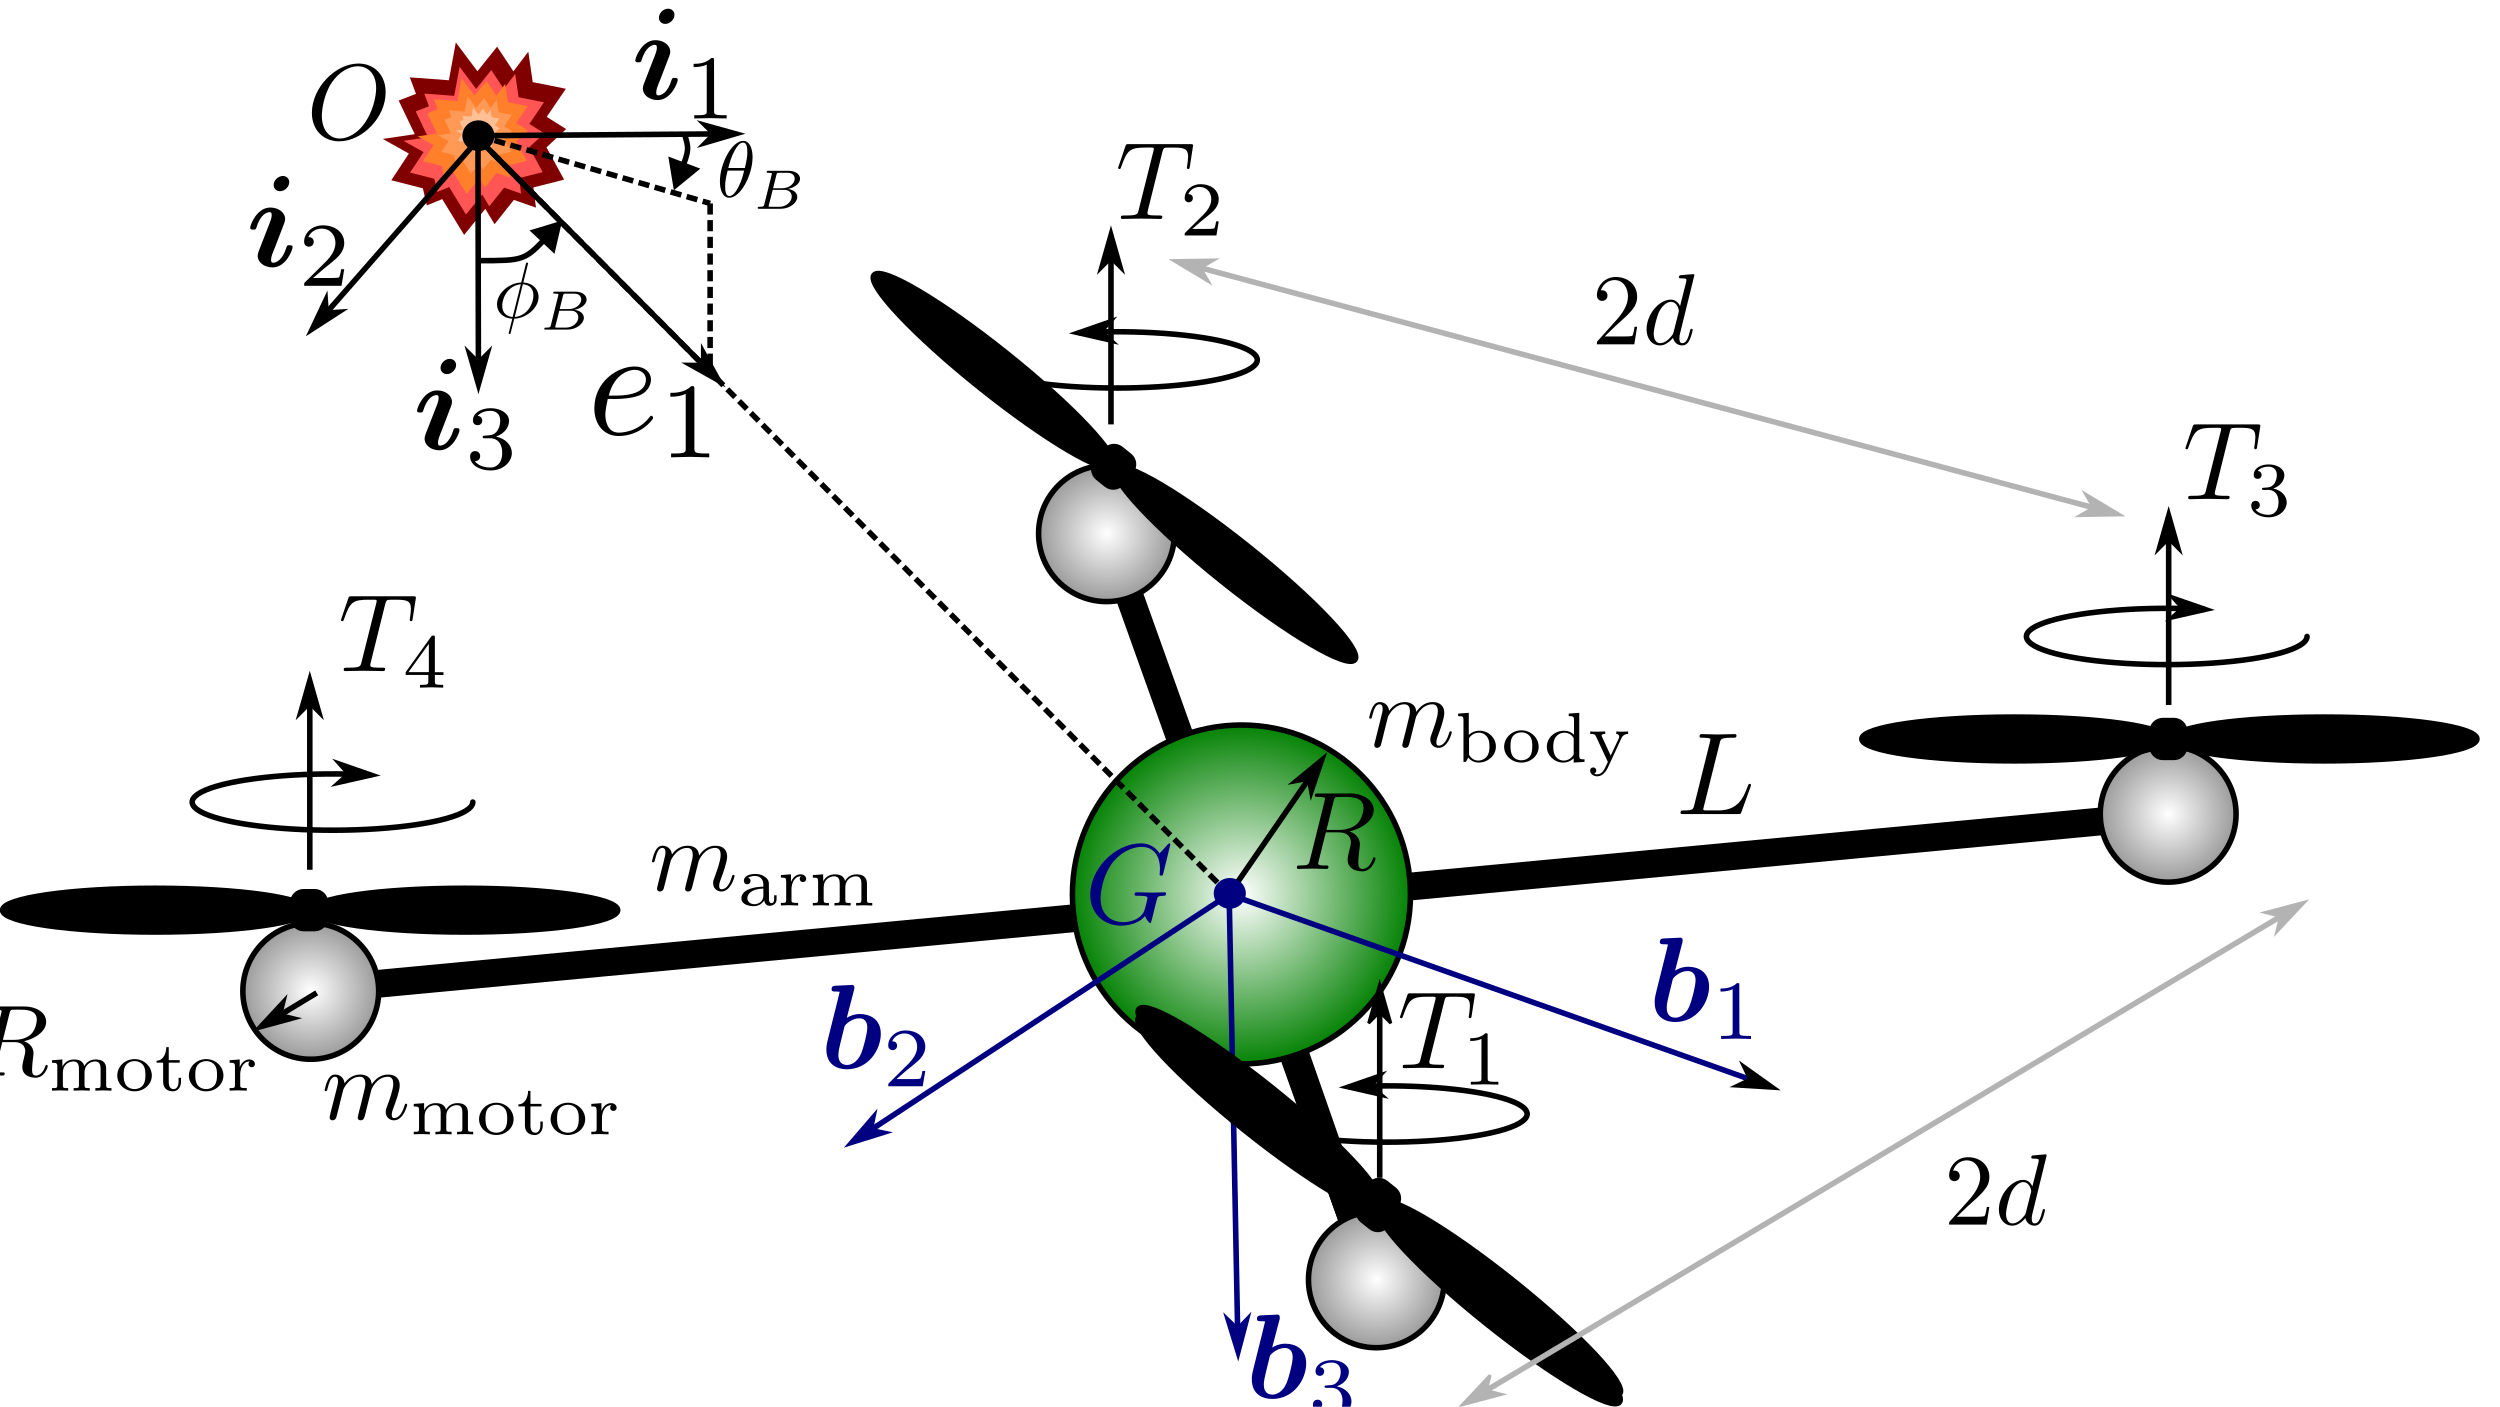 <?xml version="1.0" encoding="UTF-8" standalone="no"?>
<!-- Created with Inkscape (http://www.inkscape.org/) -->

<svg
   width="86.858mm"
   height="48.874mm"
   viewBox="0 0 86.858 48.874"
   version="1.1"
   id="svg1"
   xml:space="preserve"
   inkscape:version="1.3.2 (091e20e, 2023-11-25, custom)"
   sodipodi:docname="newFigEditor.svg"
   xmlns:inkscape="http://www.inkscape.org/namespaces/inkscape"
   xmlns:sodipodi="http://sodipodi.sourceforge.net/DTD/sodipodi-0.dtd"
   xmlns="http://www.w3.org/2000/svg"
   xmlns:svg="http://www.w3.org/2000/svg"><sodipodi:namedview
     id="namedview1"
     pagecolor="#ffffff"
     bordercolor="#666666"
     borderopacity="1.0"
     inkscape:showpageshadow="2"
     inkscape:pageopacity="0.0"
     inkscape:pagecheckerboard="0"
     inkscape:deskcolor="#d1d1d1"
     inkscape:document-units="mm"
     inkscape:zoom="2.8284272"
     inkscape:cx="2422.5478"
     inkscape:cy="828.72913"
     inkscape:window-width="1920"
     inkscape:window-height="1018"
     inkscape:window-x="1433"
     inkscape:window-y="839"
     inkscape:window-maximized="1"
     inkscape:current-layer="g1-23"><inkscape:page
       x="1.5800269e-05"
       y="-2.7039532e-06"
       width="86.858"
       height="48.874"
       id="page4"
       margin="0"
       bleed="0" /></sodipodi:namedview><defs
     id="defs1"><marker
       style="overflow:visible"
       id="DartArrow"
       refX="0"
       refY="0"
       orient="auto-start-reverse"
       inkscape:stockid="Dart arrow"
       markerWidth="1"
       markerHeight="1"
       viewBox="0 0 1 1"
       inkscape:isstock="true"
       inkscape:collect="always"
       preserveAspectRatio="xMidYMid"><path
         style="fill:context-stroke;fill-rule:evenodd;stroke:none"
         d="M 0,0 5,-5 -12.5,0 5,5 Z"
         transform="scale(-0.5)"
         id="path31" /></marker><marker
       style="overflow:visible"
       id="marker9-6"
       refX="0"
       refY="0"
       orient="auto-start-reverse"
       inkscape:stockid="Triangle arrow"
       markerWidth="1"
       markerHeight="1"
       viewBox="0 0 1 1"
       inkscape:isstock="true"
       inkscape:collect="always"
       preserveAspectRatio="xMidYMid"><path
         transform="scale(0.5)"
         style="fill:context-stroke;fill-rule:evenodd;stroke:context-stroke;stroke-width:1pt"
         d="M 5.77,0 -2.88,5 V -5 Z"
         id="path9-6-9" /></marker><radialGradient
       fx="134.371"
       fy="49.993"
       cx="134.371"
       cy="49.993"
       r="6.747"
       gradientUnits="userSpaceOnUse"
       gradientTransform="matrix(3.35,0,0,3.359,-2301.578,671.094)"
       spreadMethod="pad"
       id="radialGradient4-2"><stop
         style="stop-opacity:1;stop-color:#ffffff"
         offset="0"
         id="stop3-1" /><stop
         style="stop-opacity:1;stop-color:#008000"
         offset="1"
         id="stop4-0" /></radialGradient><radialGradient
       fx="134.371"
       fy="49.993"
       cx="134.371"
       cy="49.993"
       r="6.747"
       gradientUnits="userSpaceOnUse"
       gradientTransform="matrix(1.346,0,0,1.349,-2154.291,784.236)"
       spreadMethod="pad"
       id="radialGradient6-5"><stop
         style="stop-opacity:1;stop-color:#ffffff"
         offset="0"
         id="stop5-3" /><stop
         style="stop-opacity:1;stop-color:#999999"
         offset="1"
         id="stop6-2" /></radialGradient><radialGradient
       fx="134.371"
       fy="49.993"
       cx="134.371"
       cy="49.993"
       r="6.747"
       gradientUnits="userSpaceOnUse"
       gradientTransform="matrix(1.346,0,0,1.349,-2049.965,724.236)"
       spreadMethod="pad"
       id="radialGradient8-1"><stop
         style="stop-opacity:1;stop-color:#ffffff"
         offset="0"
         id="stop7-9" /><stop
         style="stop-opacity:1;stop-color:#999999"
         offset="1"
         id="stop8-7" /></radialGradient><radialGradient
       fx="134.371"
       fy="49.993"
       cx="134.371"
       cy="49.993"
       r="6.747"
       gradientUnits="userSpaceOnUse"
       gradientTransform="matrix(1.346,0,0,1.349,-1910.776,761.018)"
       spreadMethod="pad"
       id="radialGradient10-6"><stop
         style="stop-opacity:1;stop-color:#ffffff"
         offset="0"
         id="stop9-8" /><stop
         style="stop-opacity:1;stop-color:#999999"
         offset="1"
         id="stop10-2" /></radialGradient><radialGradient
       fx="134.371"
       fy="49.993"
       cx="134.371"
       cy="49.993"
       r="6.747"
       gradientUnits="userSpaceOnUse"
       gradientTransform="matrix(1.346,0,0,1.349,-2014.582,822.061)"
       spreadMethod="pad"
       id="radialGradient18-0"><stop
         style="stop-opacity:1;stop-color:#ffffff"
         offset="0"
         id="stop17-6" /><stop
         style="stop-opacity:1;stop-color:#999999"
         offset="1"
         id="stop18-4" /></radialGradient><clipPath
       clipPathUnits="userSpaceOnUse"
       id="clipPath129-3"><path
         d="M 0,0 H 347 V 221 H 0 Z"
         id="path129-3" /></clipPath><clipPath
       clipPathUnits="userSpaceOnUse"
       id="clipPath130-6"><path
         d="M 55.832,307.918 -143.617,90.102 -35.004,-9.895 164.449,207.922 Z"
         transform="scale(1.333)"
         id="path130-90" /></clipPath><clipPath
       clipPathUnits="userSpaceOnUse"
       id="clipPath131-4"><path
         d="M 99.449,267.762 -100,49.945 -35.004,-9.895 164.449,207.922 Z"
         transform="scale(1.333)"
         id="path131-8" /></clipPath><clipPath
       clipPathUnits="userSpaceOnUse"
       id="clipPath135"><path
         d="M 0,0 H 347 V 221 H 0 Z"
         id="path135-5" /></clipPath><clipPath
       clipPathUnits="userSpaceOnUse"
       id="clipPath136-1"><path
         d="M 55.832,307.918 -143.617,90.102 -35.004,-9.895 164.449,207.922 Z"
         transform="scale(1.333)"
         id="path136-29" /></clipPath><clipPath
       clipPathUnits="userSpaceOnUse"
       id="clipPath137-7"><path
         d="M 99.449,267.762 -100,49.945 -35.004,-9.895 164.449,207.922 Z"
         transform="scale(1.333)"
         id="path137-38" /></clipPath><marker
       style="overflow:visible"
       id="DartArrow-0"
       refX="0"
       refY="0"
       orient="auto-start-reverse"
       inkscape:stockid="Dart arrow"
       markerWidth="1"
       markerHeight="1"
       viewBox="0 0 1 1"
       inkscape:isstock="true"
       inkscape:collect="always"
       preserveAspectRatio="xMidYMid"><path
         style="fill:context-stroke;fill-rule:evenodd;stroke:none"
         d="M 0,0 5,-5 -12.5,0 5,5 Z"
         transform="scale(-0.5)"
         id="path31-05" /></marker><marker
       style="overflow:visible"
       id="DartArrow-0-6"
       refX="0"
       refY="0"
       orient="auto-start-reverse"
       inkscape:stockid="Dart arrow"
       markerWidth="1"
       markerHeight="1"
       viewBox="0 0 1 1"
       inkscape:isstock="true"
       inkscape:collect="always"
       preserveAspectRatio="xMidYMid"><path
         style="fill:context-stroke;fill-rule:evenodd;stroke:none"
         d="M 0,0 5,-5 -12.5,0 5,5 Z"
         transform="scale(-0.5)"
         id="path31-05-5" /></marker><marker
       style="overflow:visible"
       id="DartArrow-0-6-4"
       refX="0"
       refY="0"
       orient="auto-start-reverse"
       inkscape:stockid="Dart arrow"
       markerWidth="1"
       markerHeight="1"
       viewBox="0 0 1 1"
       inkscape:isstock="true"
       inkscape:collect="always"
       preserveAspectRatio="xMidYMid"><path
         style="fill:context-stroke;fill-rule:evenodd;stroke:none"
         d="M 0,0 5,-5 -12.5,0 5,5 Z"
         transform="scale(-0.5)"
         id="path31-05-5-7" /></marker><marker
       style="overflow:visible"
       id="marker9-6-36"
       refX="0"
       refY="0"
       orient="auto-start-reverse"
       inkscape:stockid="Triangle arrow"
       markerWidth="1"
       markerHeight="1"
       viewBox="0 0 1 1"
       inkscape:isstock="true"
       inkscape:collect="always"
       preserveAspectRatio="xMidYMid"><path
         transform="scale(0.5)"
         style="fill:context-stroke;fill-rule:evenodd;stroke:context-stroke;stroke-width:1pt"
         d="M 5.77,0 -2.88,5 V -5 Z"
         id="path9-6-9-6" /></marker></defs><g
     id="g1-23"
     inkscape:groupmode="layer"
     inkscape:label="1"
     transform="matrix(0.265,0,0,0.265,533.762,-191.264)"><g
       id="g10"><path
         id="path1-1"
         d="m -1834.215,889.09 -15.073,-42.454"
         style="fill:none;stroke:#000000;stroke-width:3.647;stroke-linecap:butt;stroke-linejoin:miter;stroke-miterlimit:4;stroke-dasharray:none;stroke-opacity:1" /><path
         id="path2-874"
         d="m -1973.767,851.594 244.055,-23.004"
         style="fill:none;stroke:#000000;stroke-width:3.647;stroke-linecap:butt;stroke-linejoin:miter;stroke-miterlimit:4;stroke-dasharray:none;stroke-opacity:1" /><path
         id="path3-16"
         d="m -1869.263,791.099 35.048,97.991 -13.171,-37.684"
         style="fill:none;stroke:#000000;stroke-width:3.647;stroke-linecap:butt;stroke-linejoin:miter;stroke-miterlimit:4;stroke-dasharray:none;stroke-opacity:1" /><path
         id="path4-38"
         d="m -1829.275,839.022 c 0,12.27 -9.921,22.218 -22.161,22.218 -12.236,0 -22.157,-9.947 -22.157,-22.218 0,-12.27 9.921,-22.218 22.157,-22.218 12.24,0 22.161,9.947 22.161,22.218 z"
         style="fill:url(#radialGradient4-2);stroke:none;stroke-width:0.968" /><path
         id="path5-55"
         d="m -1829.275,839.022 c 0,12.27 -9.922,22.218 -22.161,22.218 -12.236,0 -22.158,-9.947 -22.158,-22.218 0,-12.27 9.921,-22.218 22.158,-22.218 12.239,0 22.161,9.947 22.161,22.218 z"
         style="fill:none;stroke:#000000;stroke-width:0.729;stroke-linecap:butt;stroke-linejoin:miter;stroke-miterlimit:4;stroke-dasharray:none;stroke-opacity:1" /><path
         id="path6-01"
         d="m -1964.549,851.697 c 0,4.933 -3.987,8.93 -8.904,8.93 -4.913,0 -8.903,-3.997 -8.903,-8.93 0,-4.929 3.99,-8.927 8.903,-8.927 4.917,0 8.904,3.998 8.904,8.927 z"
         style="fill:url(#radialGradient6-5);stroke:none;stroke-width:0.968" /><path
         id="path7-2"
         d="m -1964.549,851.697 c 0,4.933 -3.986,8.93 -8.904,8.93 -4.913,0 -8.904,-3.997 -8.904,-8.93 0,-4.929 3.99,-8.927 8.904,-8.927 4.917,0 8.904,3.998 8.904,8.927 z"
         style="fill:none;stroke:#000000;stroke-width:0.729;stroke-linecap:butt;stroke-linejoin:miter;stroke-miterlimit:4;stroke-dasharray:none;stroke-opacity:1" /><path
         id="path8-64"
         d="m -1860.223,791.701 c 0,4.929 -3.986,8.923 -8.901,8.923 -4.917,0 -8.907,-3.994 -8.907,-8.923 0,-4.933 3.99,-8.927 8.907,-8.927 4.914,0 8.901,3.994 8.901,8.927 z"
         style="fill:url(#radialGradient8-1);stroke:none;stroke-width:0.968" /><path
         id="path9-8"
         d="m -1860.223,791.701 c 0,4.929 -3.986,8.923 -8.9,8.923 -4.917,0 -8.908,-3.994 -8.908,-8.923 0,-4.933 3.99,-8.927 8.908,-8.927 4.913,0 8.9,3.994 8.9,8.927 z"
         style="fill:none;stroke:#000000;stroke-width:0.729;stroke-linecap:butt;stroke-linejoin:miter;stroke-miterlimit:4;stroke-dasharray:none;stroke-opacity:1" /><path
         id="path10-5"
         d="m -1721.034,828.48 c 0,4.929 -3.986,8.927 -8.905,8.927 -4.917,0 -8.9,-3.998 -8.9,-8.927 0,-4.929 3.983,-8.926 8.9,-8.926 4.918,0 8.905,3.997 8.905,8.926 z"
         style="fill:url(#radialGradient10-6);stroke:none;stroke-width:0.968" /><path
         id="path11-62"
         d="m -1721.034,828.48 c 0,4.929 -3.987,8.927 -8.905,8.927 -4.916,0 -8.9,-3.998 -8.9,-8.927 0,-4.929 3.983,-8.926 8.9,-8.926 4.917,0 8.905,3.997 8.905,8.926 z"
         style="fill:none;stroke:#000000;stroke-width:0.729;stroke-linecap:butt;stroke-linejoin:miter;stroke-miterlimit:4;stroke-dasharray:none;stroke-opacity:1" /><path
         id="path12-5"
         d="m -1973.794,841.08 c 0,1.585 -8.971,2.867 -20.035,2.867 -11.067,0 -20.031,-1.282 -20.031,-2.867 0,-1.585 8.964,-2.871 20.031,-2.871 11.064,0 20.035,1.286 20.035,2.871 z"
         style="fill:#000000;fill-opacity:1;fill-rule:nonzero;stroke:#000000;stroke-width:0.729;stroke-linecap:round;stroke-linejoin:miter;stroke-miterlimit:4;stroke-dasharray:none;stroke-opacity:1" /><path
         id="path13-26"
         d="m -1933.208,841.08 c 0,1.585 -8.972,2.867 -20.036,2.867 -11.063,0 -20.031,-1.282 -20.031,-2.867 0,-1.585 8.968,-2.871 20.031,-2.871 11.064,0 20.036,1.286 20.036,2.871 z"
         style="fill:#000000;fill-opacity:1;fill-rule:nonzero;stroke:#000000;stroke-width:0.729;stroke-linecap:round;stroke-linejoin:miter;stroke-miterlimit:4;stroke-dasharray:none;stroke-opacity:1" /><path
         id="path14-9"
         d="m -1974.384,838.667 h 1.43 c 0.795,0 1.433,0.639 1.433,1.433 v 1.956 c 0,0.794 -0.638,1.433 -1.433,1.433 h -1.43 c -0.794,0 -1.429,-0.639 -1.429,-1.433 v -1.956 c 0,-0.794 0.635,-1.433 1.429,-1.433 z"
         style="fill:#000000;fill-opacity:1;fill-rule:nonzero;stroke:#000000;stroke-width:0.729;stroke-linecap:round;stroke-linejoin:miter;stroke-miterlimit:4;stroke-dasharray:none;stroke-opacity:1" /><path
         id="path15-1"
         d="m -1730.036,818.635 c 0,1.585 -8.968,2.871 -20.036,2.871 -11.059,0 -20.031,-1.286 -20.031,-2.871 0,-1.584 8.972,-2.871 20.031,-2.871 11.068,0 20.036,1.287 20.036,2.871 z"
         style="fill:#000000;fill-opacity:1;fill-rule:nonzero;stroke:#000000;stroke-width:0.729;stroke-linecap:round;stroke-linejoin:miter;stroke-miterlimit:4;stroke-dasharray:none;stroke-opacity:1" /><path
         id="path16-33"
         d="m -1689.451,818.635 c 0,1.585 -8.964,2.871 -20.032,2.871 -11.063,0 -20.035,-1.286 -20.035,-2.871 0,-1.584 8.972,-2.871 20.035,-2.871 11.068,0 20.032,1.287 20.032,2.871 z"
         style="fill:#000000;fill-opacity:1;fill-rule:nonzero;stroke:#000000;stroke-width:0.729;stroke-linecap:round;stroke-linejoin:miter;stroke-miterlimit:4;stroke-dasharray:none;stroke-opacity:1" /><path
         id="path17-1"
         d="m -1730.623,816.222 h 1.434 c 0.791,0 1.429,0.639 1.429,1.434 v 1.955 c 0,0.794 -0.638,1.438 -1.429,1.438 h -1.434 c -0.79,0 -1.429,-0.644 -1.429,-1.438 v -1.955 c 0,-0.795 0.639,-1.434 1.429,-1.434 z"
         style="fill:#000000;fill-opacity:1;fill-rule:nonzero;stroke:#000000;stroke-width:0.729;stroke-linecap:round;stroke-linejoin:miter;stroke-miterlimit:4;stroke-dasharray:none;stroke-opacity:1" /><path
         id="path18-5"
         d="m -1824.838,889.524 c 0,4.929 -3.99,8.923 -8.908,8.923 -4.913,0 -8.9,-3.994 -8.9,-8.923 0,-4.933 3.986,-8.926 8.9,-8.926 4.918,0 8.908,3.993 8.908,8.926 z"
         style="fill:url(#radialGradient18-0);stroke:none;stroke-width:0.968" /><path
         id="path19-26"
         d="m -1824.839,889.524 c 0,4.929 -3.99,8.923 -8.908,8.923 -4.913,0 -8.9,-3.994 -8.9,-8.923 0,-4.933 3.986,-8.926 8.9,-8.926 4.917,0 8.908,3.993 8.908,8.926 z"
         style="fill:none;stroke:#000000;stroke-width:0.729;stroke-linecap:butt;stroke-linejoin:miter;stroke-miterlimit:4;stroke-dasharray:none;stroke-opacity:1" /><path
         id="path20-9"
         d="M -1973.581,835.784 V 811.13"
         style="fill:none;stroke:#000000;stroke-width:0.729;stroke-linecap:butt;stroke-linejoin:miter;stroke-miterlimit:4;stroke-dasharray:none;stroke-opacity:1" /><path
         id="path21-4"
         d="m -1973.581,814.055 1.456,1.46 -1.456,-5.115 -1.46,5.115 z"
         style="fill:#000000;fill-opacity:1;fill-rule:evenodd;stroke:#000000;stroke-width:0.389;stroke-linecap:butt;stroke-linejoin:miter;stroke-miterlimit:4;stroke-dasharray:none;stroke-opacity:1" /><path
         id="path22-46"
         d="M -1868.54,777.392 V 752.738"
         style="fill:none;stroke:#000000;stroke-width:0.729;stroke-linecap:butt;stroke-linejoin:miter;stroke-miterlimit:4;stroke-dasharray:none;stroke-opacity:1" /><path
         id="path23-07"
         d="m -1868.54,755.662 1.456,1.46 -1.456,-5.114 -1.456,5.114 z"
         style="fill:#000000;fill-opacity:1;fill-rule:evenodd;stroke:#000000;stroke-width:0.389;stroke-linecap:butt;stroke-linejoin:miter;stroke-miterlimit:4;stroke-dasharray:none;stroke-opacity:1" /><path
         id="path24-4"
         d="M -1729.87,814.176 V 789.522"
         style="fill:none;stroke:#000000;stroke-width:0.729;stroke-linecap:butt;stroke-linejoin:miter;stroke-miterlimit:4;stroke-dasharray:none;stroke-opacity:1" /><path
         id="path25-379"
         d="m -1729.87,792.445 1.456,1.46 -1.456,-5.114 -1.456,5.114 z"
         style="fill:#000000;fill-opacity:1;fill-rule:evenodd;stroke:#000000;stroke-width:0.389;stroke-linecap:butt;stroke-linejoin:miter;stroke-miterlimit:4;stroke-dasharray:none;stroke-opacity:1" /><path
         id="path26-0"
         d="M -1833.307,876.169 V 851.519"
         style="fill:none;stroke:#000000;stroke-width:0.729;stroke-linecap:butt;stroke-linejoin:miter;stroke-miterlimit:4;stroke-dasharray:none;stroke-opacity:1" /><path
         id="path27-02"
         d="m -1833.307,854.439 1.456,1.464 -1.456,-5.115 -1.456,5.115 z"
         style="fill:#000000;fill-opacity:1;fill-rule:evenodd;stroke:#000000;stroke-width:0.389;stroke-linecap:butt;stroke-linejoin:miter;stroke-miterlimit:4;stroke-dasharray:none;stroke-opacity:1" /><path
         id="path28-2"
         d="m -1837.267,830.746 0.136,-0.034 0.14,-0.034 0.143,-0.042 0.137,-0.042 0.143,-0.045 0.14,-0.053 0.272,-0.117 0.272,-0.129 0.269,-0.143 0.125,-0.075 0.121,-0.083 0.125,-0.083 0.113,-0.087 0.113,-0.095 0.105,-0.09 0.106,-0.099 0.094,-0.102 0.091,-0.103 0.087,-0.106 0.079,-0.113 0.072,-0.114 0.069,-0.113 0.056,-0.121 0.049,-0.121 0.045,-0.125 0.03,-0.128 0.022,-0.133 0.015,-0.133 0.01,-0.137 c 0,-1.244 -1.301,-2.171 -3.192,-2.171 h -4.119 c -0.291,0 -0.423,0 -0.423,0.288 0,0.163 0.132,0.163 0.409,0.163 0.03,0 0.302,0 0.548,0.023 0.258,0.034 0.393,0.048 0.393,0.238 0,0.056 -0.014,0.102 -0.06,0.272 l -1.937,7.78 c -0.144,0.571 -0.171,0.681 -1.317,0.681 -0.261,0 -0.385,0 -0.385,0.291 0,0.163 0.17,0.163 0.197,0.163 0.409,0 1.419,-0.045 1.823,-0.045 0.405,0 1.429,0.045 1.834,0.045 0.117,0 0.291,0 0.291,-0.295 0,-0.159 -0.133,-0.159 -0.405,-0.159 -0.533,0 -0.942,0 -0.942,-0.26 0,-0.083 0.031,-0.155 0.045,-0.242 l 0.954,-3.839 h 1.721 l -0.015,-0.321 h -1.618 l 0.941,-3.782 c 0.083,-0.345 0.125,-0.492 0.405,-0.537 0.129,-0.012 0.587,-0.012 0.877,-0.012 1.029,0 2.633,0 2.633,1.43 0,0.495 -0.231,1.498 -0.798,2.062 -0.371,0.374 -1.139,0.84 -2.44,0.84 l 0.015,0.321 c 1.313,0 1.57,0.809 1.57,1.316 0,0.224 -0.109,0.666 -0.197,1.002 -0.106,0.405 -0.231,0.938 -0.231,1.234 0,1.558 1.728,1.558 1.921,1.558 1.23,0 1.732,-1.46 1.732,-1.665 0,-0.173 -0.159,-0.173 -0.17,-0.173 -0.132,0 -0.159,0.109 -0.189,0.208 -0.367,1.07 -0.984,1.316 -1.316,1.316 -0.48,0 -0.579,-0.318 -0.579,-0.889 0,-0.443 0.087,-1.184 0.143,-1.649 0.031,-0.204 0.061,-0.476 0.061,-0.681 0,-1.116 -0.968,-1.566 -1.361,-1.71 z"
         style="fill:#000000;fill-opacity:1;fill-rule:evenodd;stroke:none;stroke-width:0.968" /><path
         id="path29-69"
         d="m -1853.048,839.007 12.039,-17.455"
         style="fill:none;stroke:#000000;stroke-width:0.729;stroke-linecap:butt;stroke-linejoin:miter;stroke-miterlimit:4;stroke-dasharray:none;stroke-opacity:1" /><path
         id="path30-03"
         d="m -1842.668,823.956 0.37,2.031 1.703,-5.038 -4.1,3.374 z"
         style="fill:#000000;fill-opacity:1;fill-rule:evenodd;stroke:#000000;stroke-width:0.389;stroke-linecap:butt;stroke-linejoin:miter;stroke-miterlimit:4;stroke-dasharray:none;stroke-opacity:1" /><path
         id="path31-55"
         d="m -1972.674,851.92 -7.183,4.35"
         style="fill:none;stroke:#000000;stroke-width:0.729;stroke-linecap:butt;stroke-linejoin:miter;stroke-miterlimit:4;stroke-dasharray:none;stroke-opacity:1" /><path
         id="path32-8"
         d="m -1977.36,854.761 0.495,-2.004 -3.612,3.892 5.117,-1.391 z"
         style="fill:#000000;fill-opacity:1;fill-rule:evenodd;stroke:#000000;stroke-width:0.389;stroke-linecap:butt;stroke-linejoin:miter;stroke-miterlimit:4;stroke-dasharray:none;stroke-opacity:1" /><path
         id="path33-71"
         d="m -1952.207,826.907 c 0,1.585 -5.035,2.992 -12.512,3.499 -7.478,0.503 -15.735,0 -20.516,-1.26 -4.785,-1.26 -5.03,-2.992 -0.612,-4.305 4.418,-1.308 12.515,-1.909 20.126,-1.49"
         style="fill:none;stroke:#000000;stroke-width:0.729;stroke-linecap:round;stroke-linejoin:miter;stroke-miterlimit:4;stroke-dasharray:none;stroke-opacity:1" /><path
         id="path34-70"
         d="m -1968.63,823.192 -1.536,1.377 5.174,-1.176 -5.012,-1.74 z"
         style="fill:#000000;fill-opacity:1;fill-rule:evenodd;stroke:#000000;stroke-width:0.389;stroke-linecap:butt;stroke-linejoin:miter;stroke-miterlimit:4;stroke-dasharray:none;stroke-opacity:1" /><path
         id="path35-6"
         d="m -1711.729,805.196 c 0,1.585 -5.034,2.992 -12.512,3.499 -7.477,0.503 -15.731,0 -20.516,-1.26 -4.784,-1.26 -5.03,-2.992 -0.612,-4.304 4.418,-1.313 12.516,-1.91 20.126,-1.49"
         style="fill:none;stroke:#000000;stroke-width:0.729;stroke-linecap:round;stroke-linejoin:miter;stroke-miterlimit:4;stroke-dasharray:none;stroke-opacity:1" /><path
         id="path36-0"
         d="m -1728.157,801.478 -1.532,1.38 5.17,-1.179 -5.012,-1.74 z"
         style="fill:#000000;fill-opacity:1;fill-rule:evenodd;stroke:#000000;stroke-width:0.389;stroke-linecap:butt;stroke-linejoin:miter;stroke-miterlimit:4;stroke-dasharray:none;stroke-opacity:1" /><path
         id="path37-4"
         d="m -1886.148,768.934 c 0,1.585 5.031,2.992 12.509,3.496 7.477,0.506 15.735,0 20.52,-1.26 4.784,-1.256 5.03,-2.988 0.608,-4.297 -4.414,-1.312 -12.515,-1.913 -20.122,-1.498"
         style="fill:none;stroke:#000000;stroke-width:0.729;stroke-linecap:round;stroke-linejoin:miter;stroke-miterlimit:4;stroke-dasharray:none;stroke-opacity:1" /><path
         id="path38-13"
         d="m -1869.724,765.216 1.532,1.385 -5.17,-1.18 5.012,-1.74 z"
         style="fill:#000000;fill-opacity:1;fill-rule:evenodd;stroke:#000000;stroke-width:0.389;stroke-linecap:butt;stroke-linejoin:miter;stroke-miterlimit:4;stroke-dasharray:none;stroke-opacity:1" /><path
         id="path39-02"
         d="m -1850.767,867.803 c 0,1.584 5.034,2.991 12.511,3.498 7.478,0.506 15.735,0 20.516,-1.26 4.781,-1.26 5.03,-2.992 0.613,-4.304 -4.418,-1.313 -12.516,-1.91 -20.127,-1.49"
         style="fill:none;stroke:#000000;stroke-width:0.729;stroke-linecap:round;stroke-linejoin:miter;stroke-miterlimit:4;stroke-dasharray:none;stroke-opacity:1" /><path
         id="path40-9"
         d="m -1834.344,864.088 1.536,1.377 -5.171,-1.176 5.012,-1.74 z"
         style="fill:#000000;fill-opacity:1;fill-rule:evenodd;stroke:#000000;stroke-width:0.389;stroke-linecap:butt;stroke-linejoin:miter;stroke-miterlimit:4;stroke-dasharray:none;stroke-opacity:1" /><path
         id="path41-60"
         d="m -1853.048,839.007 70.966,25.213"
         style="fill:none;stroke:#000080;stroke-width:0.731;stroke-linecap:butt;stroke-linejoin:miter;stroke-miterlimit:4;stroke-dasharray:none;stroke-opacity:1" /><path
         id="path42-9"
         d="m -1784.832,863.245 -1.861,0.893 5.299,0.328 -4.326,-3.086 z"
         style="fill:#000000;fill-opacity:1;fill-rule:evenodd;stroke:#000000;stroke-width:0.39;stroke-linecap:butt;stroke-linejoin:miter;stroke-miterlimit:4;stroke-dasharray:none;stroke-opacity:1" /><path
         id="path43-3"
         d="m -1899.916,869.823 0.42,-2.031 -3.473,4.036 5.073,-1.589 z"
         style="fill:#000080;fill-opacity:1;fill-rule:evenodd;stroke:#000080;stroke-width:0.39;stroke-linecap:butt;stroke-linejoin:miter;stroke-miterlimit:4;stroke-dasharray:none;stroke-opacity:1" /><path
         id="path44-5"
         d="m -1853.048,839.007 1.165,59.808"
         style="fill:none;stroke:#000080;stroke-width:0.731;stroke-linecap:butt;stroke-linejoin:miter;stroke-miterlimit:4;stroke-dasharray:none;stroke-opacity:1" /><path
         id="path45-4"
         d="m -1851.939,895.887 -1.491,-1.434 1.562,5.095 1.358,-5.151 z"
         style="fill:#000080;fill-opacity:1;fill-rule:evenodd;stroke:#000080;stroke-width:0.39;stroke-linecap:butt;stroke-linejoin:miter;stroke-miterlimit:4;stroke-dasharray:none;stroke-opacity:1" /><path
         id="path46-3"
         d="m -1833.602,880.209 c -0.987,1.237 -8.799,-3.366 -17.445,-10.285 -8.65,-6.917 -14.865,-13.529 -13.878,-14.766 0.984,-1.241 8.795,3.363 17.445,10.28 8.65,6.918 14.861,13.531 13.878,14.771 z"
         style="fill:#000000;fill-opacity:1;fill-rule:nonzero;stroke:#000000;stroke-width:0.729;stroke-linecap:round;stroke-linejoin:miter;stroke-miterlimit:4;stroke-dasharray:none;stroke-opacity:1" /><path
         id="path47-64"
         d="m -1801.876,905.585 c -0.987,1.237 -8.793,-3.367 -17.444,-10.284 -8.651,-6.919 -14.864,-13.53 -13.877,-14.767 0.987,-1.24 8.794,3.362 17.444,10.28 8.651,6.918 14.865,13.529 13.878,14.771 z"
         style="fill:#000000;fill-opacity:1;fill-rule:nonzero;stroke:#000000;stroke-width:0.729;stroke-linecap:round;stroke-linejoin:miter;stroke-miterlimit:4;stroke-dasharray:none;stroke-opacity:1" /><path
         id="path48-31"
         d="m -1832.562,877.954 1.119,0.897 c 0.621,0.495 0.723,1.396 0.227,2.016 l -1.218,1.527 c -0.492,0.62 -1.389,0.723 -2.009,0.227 l -1.123,-0.897 c -0.617,-0.495 -0.718,-1.395 -0.224,-2.015 l 1.215,-1.529 c 0.495,-0.62 1.396,-0.722 2.012,-0.227 z"
         style="fill:#000000;fill-opacity:1;fill-rule:nonzero;stroke:#000000;stroke-width:0.729;stroke-linecap:round;stroke-linejoin:miter;stroke-miterlimit:4;stroke-dasharray:none;stroke-opacity:1" /><path
         id="path49-91"
         d="m -1833.56,879.108 c -0.987,1.237 -8.799,-3.366 -17.448,-10.284 -8.647,-6.918 -14.861,-13.529 -13.874,-14.766 0.982,-1.241 8.794,3.362 17.444,10.28 8.651,6.918 14.862,13.53 13.879,14.77 z"
         style="fill:#000000;fill-opacity:1;fill-rule:nonzero;stroke:#000000;stroke-width:0.729;stroke-linecap:round;stroke-linejoin:miter;stroke-miterlimit:4;stroke-dasharray:none;stroke-opacity:1" /><path
         id="path50-0"
         d="m -1801.834,904.484 c -0.987,1.237 -8.793,-3.367 -17.444,-10.284 -8.651,-6.919 -14.864,-13.53 -13.877,-14.767 0.987,-1.24 8.794,3.362 17.445,10.281 8.65,6.918 14.865,13.529 13.877,14.77 z"
         style="fill:#000000;fill-opacity:1;fill-rule:nonzero;stroke:#000000;stroke-width:0.729;stroke-linecap:round;stroke-linejoin:miter;stroke-miterlimit:4;stroke-dasharray:none;stroke-opacity:1" /><path
         id="path51-94"
         d="m -1832.521,876.854 1.12,0.896 c 0.62,0.496 0.722,1.392 0.227,2.016 l -1.218,1.527 c -0.492,0.62 -1.388,0.723 -2.008,0.227 l -1.125,-0.896 c -0.616,-0.495 -0.718,-1.395 -0.223,-2.016 l 1.214,-1.528 c 0.496,-0.624 1.392,-0.723 2.012,-0.227 z"
         style="fill:#000000;fill-opacity:1;fill-rule:nonzero;stroke:#000000;stroke-width:0.729;stroke-linecap:round;stroke-linejoin:miter;stroke-miterlimit:4;stroke-dasharray:none;stroke-opacity:1" /><path
         id="path52-56"
         d="m -1868.287,782.868 c -0.987,1.24 -8.794,-3.362 -17.443,-10.28 -8.651,-6.918 -14.865,-13.529 -13.879,-14.77 0.988,-1.241 8.794,3.366 17.444,10.284 8.651,6.918 14.865,13.526 13.878,14.766 z"
         style="fill:#000000;fill-opacity:1;fill-rule:nonzero;stroke:#000000;stroke-width:0.729;stroke-linecap:round;stroke-linejoin:miter;stroke-miterlimit:4;stroke-dasharray:none;stroke-opacity:1" /><path
         id="path53-25"
         d="m -1836.559,808.245 c -0.988,1.241 -8.795,-3.363 -17.445,-10.28 -8.65,-6.918 -14.862,-13.53 -13.878,-14.771 0.987,-1.24 8.799,3.366 17.445,10.285 8.65,6.918 14.865,13.529 13.878,14.766 z"
         style="fill:#000000;fill-opacity:1;fill-rule:nonzero;stroke:#000000;stroke-width:0.729;stroke-linecap:round;stroke-linejoin:miter;stroke-miterlimit:4;stroke-dasharray:none;stroke-opacity:1" /><path
         id="path54-9"
         d="m -1867.246,780.614 1.119,0.9 c 0.62,0.496 0.722,1.392 0.227,2.016 l -1.214,1.528 c -0.495,0.621 -1.392,0.723 -2.012,0.227 l -1.12,-0.9 c -0.617,-0.492 -0.723,-1.391 -0.228,-2.012 l 1.214,-1.528 c 0.497,-0.625 1.396,-0.723 2.013,-0.231 z"
         style="fill:#000000;fill-opacity:1;fill-rule:nonzero;stroke:#000000;stroke-width:0.729;stroke-linecap:round;stroke-linejoin:miter;stroke-miterlimit:4;stroke-dasharray:none;stroke-opacity:1" /><g
         id="g9"
         transform="translate(142.927,55.412)"><path
           id="path55-1"
           d="m -1967.761,797.586 0.01,-0.018 v -0.019 l 0.014,-0.072 0.012,-0.031 0.01,-0.034 0.015,-0.052 0.011,-0.027 0.016,-0.045 0.03,-0.06 v -0.015 l 0.012,-0.018 0.015,-0.03 0.023,-0.023 0.01,-0.012 0.022,-0.018 0.019,-0.019 0.014,-0.004 0.023,-0.015 0.018,-0.008 h 0.01 l 0.019,-0.008 0.018,-0.004 0.01,-0.004 c 0.137,-0.034 0.613,-0.034 0.915,-0.034 1.46,0 2.107,0.065 2.107,1.196 0,0.211 -0.053,0.779 -0.11,1.157 -0.015,0.056 -0.049,0.23 -0.049,0.272 0,0.087 0.049,0.193 0.17,0.193 0.167,0 0.193,-0.121 0.219,-0.336 l 0.39,-2.519 c 0.022,-0.06 0.034,-0.204 0.034,-0.25 0,-0.159 -0.147,-0.159 -0.393,-0.159 h -8.019 c -0.351,0 -0.363,0.015 -0.465,0.291 l -0.863,2.55 c -0.018,0.03 -0.09,0.23 -0.09,0.264 0,0.083 0.072,0.159 0.177,0.159 0.144,0 0.155,-0.075 0.242,-0.306 0.783,-2.246 1.153,-2.512 3.298,-2.512 h 0.56 c 0.405,0 0.405,0.065 0.405,0.174 0,0.091 -0.042,0.264 -0.056,0.306 l -1.933,7.736 c -0.133,0.54 -0.178,0.699 -1.724,0.699 -0.523,0 -0.606,0 -0.606,0.28 0,0.17 0.156,0.17 0.242,0.17 0.394,0 0.799,-0.026 1.188,-0.026 0.405,0 0.829,-0.023 1.23,-0.023 0.401,0 0.809,0.023 1.203,0.023 0.415,0 0.851,0.026 1.256,0.026 0.143,0 0.314,0 0.314,-0.291 0,-0.159 -0.113,-0.159 -0.488,-0.159 -0.367,0 -0.552,0 -0.923,-0.026 -0.424,-0.049 -0.537,-0.091 -0.537,-0.318 0,-0.019 0,-0.095 0.057,-0.303 z"
           style="fill:#000000;fill-opacity:1;fill-rule:evenodd;stroke:none;stroke-width:0.968" /><path
           id="path56-7"
           d="m -1962.087,802.094 v -0.102 -0.008 -0.049 -0.008 -0.007 -0.008 -0.008 l -0.01,-0.012 v -0.011 l -0.01,-0.008 v -0.008 l -0.01,-0.012 v -0.008 l -0.012,-0.004 -0.01,-0.007 -0.01,-0.004 -0.022,-0.008 -0.015,-0.004 h -0.012 l -0.011,-0.004 h -0.01 v -0.004 h -0.163 c -0.647,0.635 -1.562,0.647 -1.978,0.647 v 0.363 c 0.246,0 0.908,0 1.464,-0.28 v 5.167 c 0,0.341 0,0.469 -1.01,0.469 h -0.383 v 0.363 c 0.182,-0.007 1.423,-0.038 1.801,-0.038 0.31,0 1.584,0.031 1.808,0.038 v -0.363 h -0.386 c -1.014,0 -1.014,-0.128 -1.014,-0.469 z"
           style="fill:#000000;fill-opacity:1;fill-rule:evenodd;stroke:none;stroke-width:0.968" /></g><g
         id="g6"
         transform="translate(7.255,3.297)"><path
           id="path57-74"
           d="m -1869.054,738.369 0.01,-0.023 v -0.015 l 0.012,-0.038 0.01,-0.034 0.01,-0.031 0.018,-0.056 0.01,-0.031 0.01,-0.026 0.012,-0.022 0.014,-0.045 0.012,-0.019 0.01,-0.015 0.014,-0.038 0.012,-0.012 0.01,-0.015 0.01,-0.012 0.034,-0.034 0.01,-0.011 0.034,-0.023 0.015,-0.012 0.011,-0.003 0.015,-0.004 0.012,-0.004 0.014,-0.008 h 0.015 l 0.014,-0.008 c 0.133,-0.03 0.609,-0.03 0.912,-0.03 1.46,0 2.111,0.06 2.111,1.191 0,0.212 -0.057,0.779 -0.118,1.158 -0.014,0.052 -0.044,0.234 -0.044,0.272 0,0.087 0.044,0.193 0.169,0.193 0.17,0 0.197,-0.117 0.224,-0.34 l 0.389,-2.516 c 0.015,-0.061 0.03,-0.204 0.03,-0.254 0,-0.155 -0.143,-0.155 -0.389,-0.155 h -8.022 c -0.351,0 -0.363,0.019 -0.462,0.288 l -0.866,2.55 c -0.019,0.034 -0.087,0.234 -0.087,0.268 0,0.087 0.068,0.159 0.174,0.159 0.143,0 0.155,-0.072 0.242,-0.302 0.782,-2.251 1.153,-2.512 3.294,-2.512 h 0.567 c 0.405,0 0.405,0.06 0.405,0.174 0,0.086 -0.046,0.257 -0.057,0.298 l -1.937,7.742 c -0.132,0.537 -0.177,0.692 -1.725,0.692 -0.522,0 -0.605,0 -0.605,0.284 0,0.17 0.155,0.17 0.246,0.17 0.393,0 0.794,-0.027 1.184,-0.027 0.409,0 0.824,-0.018 1.229,-0.018 0.405,0 0.806,0.018 1.199,0.018 0.42,0 0.855,0.027 1.256,0.027 0.152,0 0.322,0 0.322,-0.295 0,-0.159 -0.113,-0.159 -0.495,-0.159 -0.359,0 -0.545,0 -0.923,-0.022 -0.42,-0.049 -0.533,-0.087 -0.533,-0.319 0,-0.018 0,-0.09 0.052,-0.306 z"
           style="fill:#000000;fill-opacity:1;fill-rule:evenodd;stroke:none;stroke-width:0.968" /><path
           id="path58-11"
           d="m -1861.667,747.477 h -0.345 c -0.026,0.227 -0.133,0.828 -0.261,0.927 -0.08,0.061 -0.855,0.061 -0.995,0.061 h -1.865 c 1.063,-0.942 1.415,-1.222 2.024,-1.702 0.746,-0.601 1.442,-1.226 1.442,-2.19 0,-1.226 -1.067,-1.974 -2.365,-1.974 -1.252,0 -2.103,0.877 -2.103,1.812 0,0.514 0.439,0.567 0.541,0.567 0.238,0 0.533,-0.174 0.533,-0.537 0,-0.181 -0.073,-0.533 -0.598,-0.533 0.315,-0.719 0.999,-0.946 1.48,-0.946 1.006,0 1.536,0.79 1.536,1.611 0,0.881 -0.625,1.581 -0.954,1.944 l -2.435,2.417 c -0.103,0.087 -0.103,0.113 -0.103,0.393 h 4.165 z"
           style="fill:#000000;fill-opacity:1;fill-rule:evenodd;stroke:none;stroke-width:0.968" /></g><g
         id="g7"
         transform="translate(9.087,3.622)"><path
           id="path59-9"
           d="m -1730.955,774.789 0.01,-0.022 v -0.015 l 0.023,-0.102 0.012,-0.031 0.01,-0.026 0.01,-0.03 0.012,-0.027 0.015,-0.048 0.01,-0.019 0.019,-0.038 0.01,-0.019 0.011,-0.015 0.015,-0.03 0.023,-0.023 0.01,-0.012 0.012,-0.011 0.01,-0.012 0.034,-0.022 0.015,-0.008 0.011,-0.004 0.015,-0.008 0.012,-0.004 0.015,-0.004 0.019,-0.004 0.012,-0.008 c 0.136,-0.03 0.612,-0.03 0.911,-0.03 1.46,0 2.111,0.061 2.111,1.192 0,0.211 -0.053,0.779 -0.11,1.161 -0.014,0.053 -0.048,0.23 -0.048,0.272 0,0.087 0.048,0.189 0.169,0.189 0.167,0 0.194,-0.117 0.22,-0.336 l 0.389,-2.519 c 0.023,-0.056 0.031,-0.2 0.031,-0.246 0,-0.159 -0.144,-0.159 -0.39,-0.159 h -8.018 c -0.351,0 -0.363,0.019 -0.466,0.291 l -0.862,2.546 c -0.023,0.034 -0.091,0.234 -0.091,0.264 0,0.087 0.068,0.159 0.178,0.159 0.143,0 0.155,-0.072 0.242,-0.302 0.778,-2.243 1.153,-2.512 3.294,-2.512 h 0.564 c 0.405,0 0.405,0.061 0.405,0.174 0,0.095 -0.042,0.264 -0.057,0.302 l -1.933,7.742 c -0.132,0.537 -0.181,0.696 -1.724,0.696 -0.522,0 -0.605,0 -0.605,0.276 0,0.174 0.155,0.174 0.242,0.174 0.393,0 0.794,-0.03 1.188,-0.03 0.405,0 0.824,-0.019 1.229,-0.019 0.401,0 0.806,0.019 1.199,0.019 0.42,0 0.855,0.03 1.256,0.03 0.148,0 0.318,0 0.318,-0.291 0,-0.159 -0.113,-0.159 -0.487,-0.159 -0.367,0 -0.553,0 -0.927,-0.026 -0.42,-0.045 -0.533,-0.087 -0.533,-0.321 0,-0.019 0,-0.091 0.056,-0.303 z"
           style="fill:#000000;fill-opacity:1;fill-rule:evenodd;stroke:none;stroke-width:0.968" /><path
           id="path60-1"
           d="m -1725.906,782.357 h 0.072 l 0.072,0.012 0.068,0.004 0.073,0.012 0.136,0.03 0.065,0.022 0.06,0.023 0.061,0.03 0.056,0.03 0.113,0.069 0.053,0.042 0.099,0.09 0.045,0.049 0.083,0.107 0.042,0.056 0.038,0.065 0.061,0.136 0.03,0.072 0.027,0.076 0.022,0.075 0.038,0.167 0.015,0.086 0.011,0.091 v 0.095 l 0.01,0.094 v 0.103 c 0,1.26 -0.73,1.631 -1.316,1.631 -0.401,0 -1.294,-0.11 -1.718,-0.712 0.472,-0.015 0.583,-0.351 0.583,-0.567 0,-0.321 -0.242,-0.552 -0.553,-0.552 -0.284,0 -0.57,0.17 -0.57,0.586 0,0.954 1.052,1.573 2.276,1.573 1.403,0 2.375,-0.949 2.375,-1.959 0,-0.79 -0.643,-1.585 -1.758,-1.816 1.063,-0.389 1.449,-1.146 1.449,-1.762 0,-0.802 -0.923,-1.4 -2.042,-1.4 -1.127,0 -1.978,0.549 -1.978,1.359 0,0.348 0.219,0.536 0.522,0.536 0.314,0 0.518,-0.23 0.518,-0.514 0,-0.295 -0.204,-0.506 -0.518,-0.526 0.355,-0.45 1.048,-0.56 1.425,-0.56 0.454,0 1.089,0.223 1.089,1.105 0,0.427 -0.139,0.889 -0.401,1.203 -0.336,0.389 -0.616,0.412 -1.123,0.439 -0.254,0.022 -0.272,0.022 -0.321,0.03 -0.022,0 -0.106,0.019 -0.106,0.133 0,0.139 0.09,0.139 0.261,0.139 z"
           style="fill:#000000;fill-opacity:1;fill-rule:evenodd;stroke:none;stroke-width:0.968" /></g><g
         id="g8"
         transform="translate(-138.82,-51.741)"><path
           id="path61-38"
           d="m -1824.872,852.692 0.01,-0.026 v -0.012 l 0.012,-0.038 0.015,-0.068 0.011,-0.03 0.01,-0.027 0.01,-0.03 0.01,-0.026 0.012,-0.023 0.01,-0.022 0.01,-0.019 0.019,-0.038 0.01,-0.018 0.011,-0.015 0.015,-0.03 0.01,-0.012 0.034,-0.034 0.01,-0.012 0.034,-0.022 0.014,-0.008 0.012,-0.008 0.016,-0.004 0.011,-0.004 0.031,-0.008 0.014,-0.007 c 0.133,-0.031 0.613,-0.031 0.912,-0.031 1.46,0 2.107,0.061 2.107,1.188 0,0.216 -0.053,0.782 -0.114,1.161 -0.011,0.053 -0.046,0.234 -0.046,0.276 0,0.087 0.046,0.19 0.17,0.19 0.17,0 0.197,-0.118 0.22,-0.337 l 0.393,-2.52 c 0.015,-0.06 0.03,-0.204 0.03,-0.253 0,-0.156 -0.143,-0.156 -0.389,-0.156 h -8.022 c -0.351,0 -0.363,0.019 -0.462,0.295 l -0.866,2.542 c -0.019,0.034 -0.087,0.238 -0.087,0.269 0,0.086 0.068,0.159 0.174,0.159 0.143,0 0.155,-0.073 0.242,-0.303 0.782,-2.246 1.153,-2.512 3.298,-2.512 h 0.56 c 0.409,0 0.409,0.061 0.409,0.174 0,0.091 -0.045,0.261 -0.057,0.299 l -1.937,7.742 c -0.132,0.536 -0.177,0.695 -1.724,0.695 -0.522,0 -0.605,0 -0.605,0.281 0,0.169 0.155,0.169 0.242,0.169 0.397,0 0.798,-0.026 1.188,-0.026 0.408,0 0.828,-0.019 1.229,-0.019 0.405,0 0.806,0.019 1.199,0.019 0.42,0 0.855,0.026 1.256,0.026 0.148,0 0.321,0 0.321,-0.29 0,-0.16 -0.117,-0.16 -0.492,-0.16 -0.363,0 -0.548,0 -0.923,-0.026 -0.423,-0.045 -0.536,-0.087 -0.536,-0.318 0,-0.019 0,-0.091 0.052,-0.306 z"
           style="fill:#000000;fill-opacity:1;fill-rule:evenodd;stroke:none;stroke-width:0.968" /><path
           id="path62-7"
           d="m -1817.236,861.985 v -0.367 h -1.127 v -4.524 c 0,-0.208 0,-0.28 -0.219,-0.28 -0.125,0 -0.167,0 -0.265,0.14 l -3.344,4.663 v 0.367 h 2.969 l 0.069,-0.367 h -2.671 l 2.671,-3.711 v 3.711 l -0.069,0.367 v 0.828 c 0,0.349 0,0.47 -0.816,0.47 h -0.276 v 0.363 c 0.506,-0.019 1.153,-0.042 1.516,-0.042 0.379,0 1.022,0.022 1.528,0.042 v -0.363 h -0.272 c -0.821,0 -0.821,-0.121 -0.821,-0.47 v -0.828 z"
           style="fill:#000000;fill-opacity:1;fill-rule:evenodd;stroke:none;stroke-width:0.968" /></g><path
         id="path63-49"
         d="m -1846.414,894.654 v -0.012 -0.007 -0.012 -0.008 -0.012 -0.007 -0.012 -0.004 -0.015 -0.011 -0.008 -0.004 -0.012 -0.004 -0.008 -0.007 -0.004 -0.019 -0.004 -0.011 -0.008 -0.012 -0.004 -0.012 -0.007 -0.004 -0.042 c 0,-0.208 -0.171,-0.288 -0.345,-0.288 -0.064,0 -0.079,0 -0.113,0.015 l -2.024,0.095 c -0.227,0.019 -0.506,0.038 -0.506,0.476 0,0.284 0.295,0.284 0.409,0.284 0.177,0 0.458,0 0.661,0.03 -0.124,0.534 -0.284,1.21 -0.439,1.813 l -1.085,4.35 c -0.219,0.877 -0.219,1.066 -0.219,1.433 0,2.016 1.494,2.572 2.67,2.572 l 0.035,-0.57 c -0.617,0 -1.131,-0.333 -1.131,-1.309 0,-0.503 0.159,-1.089 0.264,-1.577 0.155,-0.597 0.424,-1.683 0.53,-2.159 0.083,-0.265 0.976,-1.067 1.933,-1.067 0.98,0 1.059,0.851 1.059,1.196 0,0.824 -0.533,2.753 -0.787,3.37 -0.536,1.282 -1.415,1.547 -1.868,1.547 l -0.035,0.57 c 2.845,0 4.46,-2.572 4.46,-4.652 0,-1.937 -1.445,-2.595 -2.75,-2.595 -0.756,0 -1.377,0.291 -1.71,0.5 z"
         style="fill:#000080;fill-opacity:1;fill-rule:evenodd;stroke:none;stroke-width:0.968" /><path
         id="path64-31"
         d="m -1839.65,903.705 h 0.079 l 0.075,0.008 0.151,0.022 0.072,0.015 0.073,0.018 0.072,0.023 0.068,0.026 0.069,0.03 0.064,0.03 0.121,0.076 0.113,0.094 0.099,0.107 0.049,0.056 0.045,0.057 0.042,0.064 0.042,0.069 0.034,0.072 0.035,0.075 0.03,0.075 0.03,0.079 0.045,0.178 0.018,0.09 0.015,0.095 0.015,0.099 0.01,0.098 v 0.107 0.113 c 0,1.369 -0.798,1.77 -1.429,1.77 -0.435,0 -1.407,-0.121 -1.869,-0.772 0.514,-0.019 0.635,-0.382 0.635,-0.617 0,-0.348 -0.26,-0.605 -0.605,-0.605 -0.306,0 -0.612,0.19 -0.612,0.639 0,1.041 1.142,1.71 2.469,1.71 1.528,0 2.583,-1.028 2.583,-2.125 0,-0.863 -0.699,-1.722 -1.909,-1.974 1.149,-0.42 1.57,-1.245 1.57,-1.918 0,-0.87 -0.999,-1.52 -2.216,-1.52 -1.222,0 -2.156,0.597 -2.156,1.479 0,0.375 0.242,0.583 0.575,0.583 0.34,0 0.556,-0.254 0.556,-0.56 0,-0.321 -0.216,-0.553 -0.556,-0.571 0.382,-0.492 1.139,-0.609 1.546,-0.609 0.492,0 1.184,0.242 1.184,1.199 0,0.466 -0.147,0.968 -0.439,1.313 -0.363,0.415 -0.665,0.443 -1.222,0.469 -0.276,0.03 -0.294,0.03 -0.348,0.034 -0.026,0 -0.113,0.023 -0.113,0.148 0,0.151 0.098,0.151 0.288,0.151 z"
         style="fill:#000080;fill-opacity:1;fill-rule:evenodd;stroke:none;stroke-width:0.968" /><path
         id="path65-38"
         d="m -1902.196,851.432 v -0.011 -0.008 -0.012 -0.018 -0.008 -0.012 -0.004 -0.012 l 0.01,-0.015 v -0.012 -0.012 -0.018 -0.004 -0.008 -0.004 -0.022 -0.008 -0.012 -0.004 -0.011 -0.008 -0.004 -0.015 -0.004 -0.022 c 0,-0.208 -0.17,-0.288 -0.345,-0.288 -0.064,0 -0.079,0 -0.113,0.015 l -2.024,0.094 c -0.227,0.019 -0.503,0.038 -0.503,0.473 0,0.288 0.294,0.288 0.408,0.288 0.17,0 0.45,0 0.658,0.03 -0.129,0.534 -0.287,1.21 -0.443,1.812 l -1.085,4.346 c -0.216,0.881 -0.216,1.071 -0.216,1.438 0,2.016 1.494,2.568 2.671,2.568 l 0.03,-0.567 c -0.609,0 -1.131,-0.333 -1.131,-1.313 0,-0.499 0.159,-1.085 0.269,-1.573 0.159,-0.601 0.423,-1.683 0.534,-2.159 0.075,-0.268 0.975,-1.07 1.929,-1.07 0.979,0 1.058,0.854 1.058,1.195 0,0.824 -0.536,2.758 -0.786,3.374 -0.537,1.279 -1.415,1.547 -1.873,1.547 l -0.03,0.567 c 2.845,0 4.46,-2.568 4.46,-4.653 0,-1.933 -1.446,-2.594 -2.75,-2.594 -0.753,0 -1.377,0.294 -1.71,0.503 z"
         style="fill:#000080;fill-opacity:1;fill-rule:evenodd;stroke:none;stroke-width:0.968" /><path
         id="path66-7"
         d="m -1892.884,862.156 h -0.378 c -0.035,0.246 -0.144,0.896 -0.288,1.006 -0.079,0.064 -0.93,0.064 -1.085,0.064 h -2.024 c 1.153,-1.022 1.54,-1.328 2.197,-1.846 0.813,-0.655 1.577,-1.335 1.577,-2.387 0,-1.331 -1.165,-2.145 -2.579,-2.145 -1.354,0 -2.28,0.954 -2.28,1.967 0,0.564 0.472,0.621 0.582,0.621 0.261,0 0.583,-0.189 0.583,-0.583 0,-0.197 -0.079,-0.582 -0.651,-0.582 0.341,-0.783 1.089,-1.025 1.603,-1.025 1.101,0 1.676,0.859 1.676,1.748 0,0.964 -0.684,1.721 -1.037,2.118 l -2.643,2.625 c -0.113,0.099 -0.113,0.121 -0.113,0.428 h 4.524 z"
         style="fill:#000080;fill-opacity:1;fill-rule:evenodd;stroke:none;stroke-width:0.968" /><path
         id="path67-9"
         d="m -1793.604,845.233 v -0.012 -0.007 -0.012 -0.008 -0.012 -0.008 -0.011 -0.004 -0.012 l 0.01,-0.015 v -0.007 -0.004 -0.012 -0.018 -0.008 -0.004 -0.004 -0.023 -0.007 -0.012 -0.022 -0.004 -0.015 -0.004 -0.022 c 0,-0.208 -0.17,-0.288 -0.344,-0.288 -0.061,0 -0.076,0 -0.114,0.015 l -2.024,0.095 c -0.223,0.019 -0.503,0.034 -0.503,0.476 0,0.284 0.295,0.284 0.409,0.284 0.174,0 0.458,0 0.661,0.03 -0.128,0.534 -0.287,1.21 -0.445,1.813 l -1.086,4.35 c -0.215,0.877 -0.215,1.066 -0.215,1.433 0,2.016 1.498,2.572 2.674,2.572 l 0.027,-0.57 c -0.609,0 -1.123,-0.333 -1.123,-1.309 0,-0.504 0.155,-1.089 0.264,-1.573 0.155,-0.601 0.424,-1.687 0.53,-2.163 0.079,-0.265 0.976,-1.071 1.933,-1.071 0.972,0 1.055,0.855 1.055,1.196 0,0.828 -0.533,2.761 -0.787,3.374 -0.533,1.278 -1.411,1.547 -1.872,1.547 l -0.027,0.57 c 2.845,0 4.456,-2.572 4.456,-4.652 0,-1.937 -1.441,-2.599 -2.746,-2.599 -0.756,0 -1.381,0.295 -1.71,0.507 z"
         style="fill:#000080;fill-opacity:1;fill-rule:evenodd;stroke:none;stroke-width:0.968" /><path
         id="path68-38"
         d="m -1786.164,850.959 v -0.121 -0.008 -0.03 -0.008 -0.022 -0.008 -0.008 -0.012 l -0.011,-0.022 v -0.012 l -0.012,-0.008 v -0.011 l -0.011,-0.004 -0.01,-0.008 -0.012,-0.008 -0.012,-0.004 h -0.011 l -0.016,-0.007 h -0.015 l -0.01,-0.004 h -0.01 l -0.012,-0.004 h -0.171 c -0.707,0.692 -1.698,0.703 -2.155,0.703 v 0.397 c 0.268,0 0.991,0 1.596,-0.31 v 5.621 c 0,0.367 0,0.51 -1.101,0.51 h -0.415 v 0.393 c 0.193,-0.011 1.546,-0.044 1.955,-0.044 0.341,0 1.724,0.034 1.97,0.044 v -0.393 h -0.423 c -1.101,0 -1.101,-0.143 -1.101,-0.51 z"
         style="fill:#000080;fill-opacity:1;fill-rule:evenodd;stroke:none;stroke-width:0.968" /><path
         id="path69-8"
         d="m -1788.736,819.193 0.022,-0.099 0.012,-0.045 0.015,-0.045 0.011,-0.041 0.015,-0.039 0.015,-0.044 0.015,-0.035 0.038,-0.068 0.023,-0.03 0.052,-0.053 0.031,-0.026 0.034,-0.023 0.038,-0.022 0.038,-0.019 0.045,-0.018 0.048,-0.015 0.057,-0.015 0.026,-0.008 0.031,-0.008 0.03,-0.004 0.068,-0.015 0.034,-0.003 0.038,-0.008 0.039,-0.004 h 0.042 l 0.044,-0.008 0.045,-0.004 0.042,-0.004 0.046,-0.004 h 0.049 l 0.049,-0.004 h 0.106 l 0.053,-0.003 h 0.056 l 0.057,-0.004 h 0.254 c 0.461,0 0.586,0 0.586,-0.295 0,-0.182 -0.167,-0.182 -0.246,-0.182 -0.51,0 -1.762,0.049 -2.266,0.049 -0.465,0 -1.584,-0.049 -2.038,-0.049 -0.109,0 -0.291,0 -0.291,0.307 0,0.17 0.14,0.17 0.424,0.17 0.034,0 0.321,0 0.586,0.03 0.276,0.034 0.416,0.049 0.416,0.246 0,0.06 -0.019,0.109 -0.065,0.288 l -2.05,8.245 c -0.151,0.601 -0.185,0.722 -1.395,0.722 -0.262,0 -0.412,0 -0.412,0.311 0,0.167 0.137,0.167 0.412,0.167 h 7.092 c 0.363,0 0.379,0 0.476,-0.258 l 1.203,-3.317 c 0.061,-0.174 0.061,-0.2 0.061,-0.219 0,-0.057 -0.042,-0.167 -0.178,-0.167 -0.143,0 -0.155,0.075 -0.26,0.321 -0.526,1.415 -1.196,3.161 -3.847,3.161 h -1.433 c -0.22,0 -0.25,0 -0.341,-0.011 -0.155,-0.015 -0.2,-0.031 -0.2,-0.156 0,-0.042 0,-0.075 0.079,-0.351 z"
         style="fill:#000000;fill-opacity:1;fill-rule:evenodd;stroke:none;stroke-width:0.968" /><path
         id="path70-4"
         d="m -1860.761,832.474 v -0.031 -0.007 -0.004 l -0.01,-0.019 v -0.008 -0.004 -0.007 -0.004 -0.008 l -0.01,-0.008 -0.01,-0.004 v -0.008 l -0.01,-0.004 -0.012,-0.011 h -0.01 l -0.01,-0.008 -0.01,-0.004 v -0.004 h -0.015 v -0.004 h -0.012 v -0.004 h -0.038 c -0.042,0 -0.057,0.012 -0.22,0.174 l -1.036,1.146 c -0.129,-0.208 -0.817,-1.321 -2.458,-1.321 -3.302,0 -6.635,3.28 -6.635,6.722 0,2.36 1.646,4.07 4.044,4.07 0.651,0 1.32,-0.137 1.849,-0.351 0.742,-0.299 1.022,-0.613 1.29,-0.908 0.133,0.371 0.519,0.919 0.666,0.919 0.072,0 0.105,-0.045 0.105,-0.06 0.027,-0.027 0.174,-0.591 0.25,-0.901 l 0.276,-1.145 c 0.061,-0.258 0.137,-0.504 0.197,-0.761 0.163,-0.665 0.178,-0.691 1.022,-0.715 0.072,0 0.234,-0.012 0.234,-0.291 0,-0.109 -0.072,-0.163 -0.189,-0.163 -0.345,0 -1.214,0.042 -1.551,0.042 -0.461,0 -1.615,-0.042 -2.08,-0.042 -0.129,0 -0.306,0 -0.306,0.291 0,0.163 0.117,0.163 0.443,0.163 0.011,0 0.449,0 0.786,0.034 0.383,0.045 0.462,0.087 0.462,0.28 0,0.137 -0.167,0.806 -0.315,1.351 -0.411,1.63 -2.341,1.796 -2.859,1.796 -1.419,0 -2.969,-0.84 -2.969,-3.116 0,-0.458 0.143,-2.909 1.698,-4.839 0.802,-1.013 2.239,-1.913 3.699,-1.913 1.513,0 2.387,1.139 2.387,2.859 0,0.597 -0.046,0.613 -0.046,0.76 0,0.148 0.159,0.148 0.223,0.148 0.19,0 0.19,-0.031 0.262,-0.295 z"
         style="fill:#000080;fill-opacity:1;fill-rule:evenodd;stroke:none;stroke-width:0.968" /><g
         id="g4"
         transform="translate(-68.206,-198.793)"><path
           id="path126-5"
           d="m -1893.72,933.722 2.266,-0.871 -0.809,-2.167 5.125,0.382 0.907,-4.963 2.837,3.786 2.576,-3.226 2.137,3.234 1.956,-2.573 0.578,3.986 4.343,0.871 -2.508,3.684 2.542,1.6 -2.572,2.401 2.31,4.23 -4.028,1.021 0.341,2.648 -2.897,-1.014 -2.538,3.189 -1.208,-2.016 -2.78,3.419 -2.871,-4.698 -2.019,0.829 -0.515,-2.24 -4.141,-1.058 2.304,-3.499 -3.427,-1.921 4.195,-0.621 z"
           style="fill:#800000;fill-opacity:1;fill-rule:nonzero;stroke:none;stroke-width:0.968" /><path
           id="path127-3"
           d="m -1891.484,935.148 1.736,-0.669 -0.617,-1.661 3.929,0.291 0.7,-3.813 2.175,2.913 1.982,-2.481 1.637,2.485 1.498,-1.97 0.446,3.052 3.329,0.67 -1.922,2.825 1.952,1.233 -1.974,1.835 1.774,3.252 -3.094,0.776 0.261,2.038 -2.224,-0.775 -1.943,2.443 -0.928,-1.547 -2.133,2.621 -2.201,-3.6 -1.551,0.639 -0.397,-1.725 -3.177,-0.809 1.77,-2.686 -2.637,-1.475 3.226,-0.476 z"
           style="fill:#ff5555;fill-opacity:1;fill-rule:nonzero;stroke:none;stroke-width:0.968" /><path
           id="path128-8"
           d="m -1889.972,935.383 1.365,-0.519 -0.488,-1.304 3.079,0.234 0.548,-2.988 1.706,2.281 1.551,-1.944 1.282,1.944 1.177,-1.543 0.348,2.391 2.61,0.525 -1.509,2.214 1.532,0.964 -1.547,1.445 1.385,2.542 -2.421,0.613 0.208,1.596 -1.744,-0.613 -1.524,1.918 -0.726,-1.214 -1.672,2.054 -1.724,-2.822 -1.214,0.5 -0.31,-1.347 -2.492,-0.635 1.388,-2.103 -2.065,-1.157 2.527,-0.371 z"
           style="fill:#ff7f2a;fill-opacity:1;fill-rule:nonzero;stroke:none;stroke-width:0.968" /><g
           opacity="0.5"
           id="g135"
           transform="matrix(0.726,0,0,0.726,-2025.086,737.351)"><g
             clip-path="url(#clipPath131-4)"
             id="g134-6"><g
               id="g131" /><g
               clip-path="url(#clipPath130-6)"
               id="g133"><g
                 id="g132"><path
                   d="m 141.938,205.508 0.945,-0.363 -0.332,-0.903 2.133,0.16 0.378,-2.074 1.184,1.59 1.074,-1.356 0.891,1.352 0.82,-1.07 0.239,1.66 1.808,0.363 -1.043,1.535 1.063,0.672 -1.075,1 0.961,1.766 -1.683,0.422 0.144,1.109 -1.203,-0.426 -1.062,1.328 -0.5,-0.839 -1.164,1.429 -1.196,-1.965 -0.843,0.352 -0.219,-0.934 -1.723,-0.441 0.961,-1.461 -1.43,-0.805 1.746,-0.254 z"
                   style="fill:#ffb380;fill-opacity:1;fill-rule:nonzero;stroke:none"
                   transform="scale(1.333)"
                   clip-path="url(#clipPath129-3)"
                   id="path132-73" /></g></g></g></g><g
           opacity="0.5"
           id="g141"
           transform="matrix(0.726,0,0,0.726,-2025.086,737.351)"><g
             clip-path="url(#clipPath137-7)"
             id="g140"><g
               id="g137" /><g
               clip-path="url(#clipPath136-1)"
               id="g139"><g
                 id="g138"><path
                   d="m 143.984,205.75 0.559,-0.211 -0.199,-0.531 1.261,0.09 0.223,-1.227 0.699,0.938 0.641,-0.797 0.52,0.797 0.48,-0.629 0.148,0.98 1.067,0.211 -0.617,0.91 0.625,0.395 -0.633,0.586 0.57,1.047 -0.996,0.25 0.086,0.652 -0.715,-0.25 -0.625,0.781 -0.297,-0.496 -0.683,0.84 -0.707,-1.152 -0.496,0.207 -0.129,-0.555 -1.02,-0.262 0.57,-0.859 -0.843,-0.477 1.035,-0.152 z"
                   style="fill:#ffe6d5;fill-opacity:1;fill-rule:nonzero;stroke:none"
                   transform="scale(1.333)"
                   clip-path="url(#clipPath135)"
                   id="path138-60" /></g></g></g></g></g><path
         id="path77-59"
         d="m -1963.64,733.859 v -0.208 l -0.015,-0.208 -0.019,-0.197 -0.03,-0.197 -0.038,-0.197 -0.042,-0.181 -0.053,-0.182 -0.064,-0.178 -0.065,-0.166 -0.075,-0.167 -0.083,-0.155 -0.091,-0.156 -0.098,-0.143 -0.103,-0.14 -0.105,-0.132 -0.117,-0.129 -0.121,-0.117 -0.125,-0.121 -0.137,-0.107 -0.136,-0.098 -0.148,-0.091 -0.147,-0.083 -0.155,-0.079 -0.163,-0.072 -0.163,-0.065 -0.17,-0.056 -0.348,-0.083 -0.182,-0.026 -0.189,-0.023 -0.193,-0.015 -0.193,-0.004 -0.083,0.355 c 1.149,0 2.409,0.782 2.409,2.871 0,1.01 -0.379,3.195 -1.762,4.925 -0.67,0.854 -1.823,1.679 -2.992,1.679 -1.389,0 -2.365,-1.135 -2.365,-2.984 0,-0.617 0.197,-2.671 1.271,-4.308 0.965,-1.452 2.334,-2.183 3.438,-2.183 l 0.083,-0.355 c -3.015,0 -6.097,3.185 -6.097,6.453 0,2.326 1.57,3.744 3.582,3.744 2.965,0 6.086,-3.071 6.086,-6.423 z"
         style="fill:#000000;fill-opacity:1;fill-rule:evenodd;stroke:none;stroke-width:0.968" /><g
         id="g34"
         transform="translate(-11.992,4.812)"><path
           id="path78-26"
           d="m -1942.411,764.808 v -0.087 l -0.012,-0.038 v -0.042 l -0.01,-0.038 -0.014,-0.042 -0.012,-0.038 -0.015,-0.038 -0.014,-0.035 -0.019,-0.038 -0.018,-0.034 -0.019,-0.03 -0.022,-0.034 -0.027,-0.03 -0.026,-0.027 -0.026,-0.03 -0.027,-0.026 -0.06,-0.053 -0.034,-0.019 -0.03,-0.026 -0.039,-0.015 -0.034,-0.022 -0.038,-0.012 -0.038,-0.015 -0.042,-0.012 -0.038,-0.012 -0.042,-0.012 -0.042,-0.007 -0.042,-0.004 h -0.045 l -0.045,-0.004 c -0.647,0 -1.207,0.597 -1.207,1.176 0,0.461 0.341,0.82 0.833,0.82 0.631,0 1.206,-0.59 1.206,-1.176 z"
           style="fill:#000000;fill-opacity:1;fill-rule:evenodd;stroke:none;stroke-width:0.968" /><path
           id="path79-8"
           d="m -1941.98,773.311 v -0.034 -0.012 -0.008 -0.008 -0.011 -0.008 l -0.01,-0.015 v -0.012 -0.007 -0.004 l -0.012,-0.023 -0.034,-0.034 -0.015,-0.008 -0.011,-0.007 -0.045,-0.023 -0.019,-0.004 -0.045,-0.012 -0.018,-0.003 -0.015,-0.004 h -0.018 l -0.015,-0.004 h -0.053 l -0.014,-0.004 h -0.061 c -0.204,0 -0.325,0 -0.389,0.23 -0.533,1.789 -1.403,2.065 -1.758,2.065 -0.167,0 -0.273,-0.057 -0.273,-0.375 0,-0.397 0.155,-0.772 0.564,-1.792 l 1.135,-2.958 c 0.087,-0.216 0.14,-0.427 0.14,-0.579 0,-0.903 -0.885,-1.532 -1.94,-1.532 -1.77,0 -2.64,2.281 -2.64,2.659 0,0.238 0.258,0.238 0.416,0.238 0.2,0 0.314,0 0.385,-0.223 0.53,-1.789 1.396,-2.062 1.748,-2.062 0.174,0 0.28,0.045 0.28,0.375 0,0.393 -0.151,0.764 -0.56,1.792 l -1.149,2.947 c -0.08,0.231 -0.133,0.432 -0.133,0.583 0,0.907 0.889,1.543 1.944,1.543 1.766,0 2.64,-2.296 2.64,-2.667 z"
           style="fill:#000000;fill-opacity:1;fill-rule:evenodd;stroke:none;stroke-width:0.968" /><path
           id="path80-52"
           d="m -1937.956,774.4 h 0.087 l 0.083,0.004 0.083,0.011 0.083,0.015 0.076,0.015 0.079,0.022 0.076,0.023 0.076,0.026 0.073,0.034 0.068,0.034 0.068,0.042 0.065,0.042 0.06,0.045 0.057,0.057 0.06,0.048 0.106,0.125 0.045,0.065 0.048,0.068 0.046,0.075 0.034,0.075 0.038,0.079 0.035,0.083 0.03,0.091 0.03,0.095 0.023,0.094 0.018,0.099 0.019,0.102 0.014,0.107 v 0.109 l 0.01,0.113 v 0.121 c 0,1.482 -0.863,1.922 -1.547,1.922 -0.472,0 -1.528,-0.129 -2.028,-0.837 0.561,-0.022 0.692,-0.419 0.692,-0.669 0,-0.379 -0.288,-0.655 -0.657,-0.655 -0.329,0 -0.666,0.204 -0.666,0.696 0,1.119 1.236,1.846 2.678,1.846 1.653,0 2.798,-1.112 2.798,-2.304 0,-0.934 -0.756,-1.865 -2.072,-2.137 1.252,-0.457 1.705,-1.35 1.705,-2.08 0,-0.942 -1.085,-1.645 -2.401,-1.645 -1.328,0 -2.334,0.646 -2.334,1.6 0,0.409 0.257,0.627 0.62,0.627 0.367,0 0.602,-0.268 0.602,-0.601 0,-0.348 -0.235,-0.597 -0.602,-0.62 0.412,-0.53 1.234,-0.662 1.676,-0.662 0.53,0 1.282,0.264 1.282,1.301 0,0.506 -0.163,1.052 -0.472,1.421 -0.393,0.454 -0.726,0.481 -1.32,0.511 -0.307,0.026 -0.325,0.026 -0.383,0.042 -0.026,0 -0.125,0.015 -0.125,0.151 0,0.17 0.106,0.17 0.307,0.17 z"
           style="fill:#000000;fill-opacity:1;fill-rule:evenodd;stroke:none;stroke-width:0.968" /></g><g
         id="g37"
         transform="translate(8.485,6.54)"><path
           id="path81-8"
           d="m -1984.762,739.103 v -0.042 -0.045 -0.038 l -0.01,-0.042 -0.01,-0.038 -0.014,-0.042 -0.01,-0.038 -0.019,-0.038 -0.012,-0.034 -0.022,-0.039 -0.015,-0.034 -0.022,-0.03 -0.022,-0.034 -0.023,-0.03 -0.083,-0.087 -0.03,-0.027 -0.03,-0.022 -0.034,-0.019 -0.031,-0.026 -0.038,-0.015 -0.034,-0.023 -0.038,-0.012 -0.038,-0.015 -0.042,-0.012 -0.076,-0.022 -0.049,-0.008 -0.042,-0.004 h -0.046 l -0.038,-0.004 c -0.651,0 -1.214,0.597 -1.214,1.176 0,0.461 0.345,0.82 0.836,0.82 0.632,0 1.208,-0.594 1.208,-1.176 z"
           style="fill:#000000;fill-opacity:1;fill-rule:evenodd;stroke:none;stroke-width:0.968" /><path
           id="path82-3"
           d="m -1984.335,747.605 v -0.034 -0.012 -0.008 -0.008 -0.011 -0.015 -0.008 -0.011 -0.008 l -0.011,-0.012 -0.012,-0.015 -0.042,-0.044 -0.015,-0.004 -0.048,-0.023 -0.015,-0.004 -0.019,-0.004 -0.011,-0.004 -0.016,-0.003 -0.038,-0.008 h -0.015 l -0.018,-0.004 h -0.049 l -0.018,-0.004 h -0.061 c -0.204,0 -0.322,0 -0.389,0.23 -0.53,1.789 -1.4,2.065 -1.756,2.065 -0.169,0 -0.276,-0.057 -0.276,-0.379 0,-0.393 0.155,-0.768 0.571,-1.788 l 1.135,-2.958 c 0.083,-0.216 0.139,-0.427 0.139,-0.579 0,-0.903 -0.889,-1.532 -1.947,-1.532 -1.763,0 -2.637,2.285 -2.637,2.656 0,0.238 0.258,0.238 0.412,0.238 0.204,0 0.322,0 0.393,-0.22 0.522,-1.789 1.392,-2.062 1.748,-2.062 0.169,0 0.272,0.045 0.272,0.375 0,0.393 -0.151,0.768 -0.56,1.792 l -1.147,2.95 c -0.075,0.228 -0.132,0.428 -0.132,0.579 0,0.908 0.889,1.543 1.943,1.543 1.767,0 2.637,-2.296 2.637,-2.667 z"
           style="fill:#000000;fill-opacity:1;fill-rule:evenodd;stroke:none;stroke-width:0.968" /><path
           id="path83-6"
           d="m -1977.55,750.506 h -0.401 c -0.034,0.261 -0.159,0.968 -0.314,1.085 -0.091,0.068 -1.007,0.068 -1.177,0.068 h -2.19 c 1.252,-1.104 1.668,-1.437 2.379,-2 0.881,-0.707 1.702,-1.445 1.702,-2.583 0,-1.441 -1.256,-2.322 -2.784,-2.322 -1.48,0 -2.474,1.04 -2.474,2.133 0,0.609 0.51,0.669 0.631,0.669 0.281,0 0.628,-0.204 0.628,-0.631 0,-0.212 -0.083,-0.631 -0.704,-0.631 0.371,-0.844 1.18,-1.109 1.74,-1.109 1.192,0 1.812,0.927 1.812,1.891 0,1.044 -0.741,1.865 -1.119,2.296 l -2.867,2.841 c -0.121,0.106 -0.121,0.133 -0.121,0.469 h 4.902 z"
           style="fill:#000000;fill-opacity:1;fill-rule:evenodd;stroke:none;stroke-width:0.968" /></g><g
         id="g33"
         transform="translate(-16.385,-13.831)"><path
           id="path84-78"
           d="m -1909.387,737.537 v -0.083 l -0.022,-0.125 -0.023,-0.075 -0.018,-0.039 -0.012,-0.034 -0.022,-0.038 -0.015,-0.034 -0.022,-0.03 -0.023,-0.034 -0.022,-0.031 -0.026,-0.03 -0.031,-0.03 -0.026,-0.022 -0.03,-0.027 -0.031,-0.022 -0.034,-0.023 -0.03,-0.022 -0.038,-0.019 -0.034,-0.018 -0.038,-0.015 -0.038,-0.012 -0.042,-0.015 -0.038,-0.012 -0.038,-0.008 -0.045,-0.008 -0.042,-0.003 -0.045,-0.004 -0.042,-0.004 c -0.647,0 -1.21,0.601 -1.21,1.18 0,0.457 0.34,0.816 0.836,0.816 0.628,0 1.203,-0.594 1.203,-1.179 z"
           style="fill:#000000;fill-opacity:1;fill-rule:evenodd;stroke:none;stroke-width:0.968" /><path
           id="path85-7"
           d="m -1908.956,746.043 v -0.034 -0.012 -0.012 l -0.01,-0.015 v -0.011 -0.008 -0.008 l -0.012,-0.022 -0.011,-0.012 v -0.008 l -0.01,-0.008 v -0.011 l -0.015,-0.008 -0.011,-0.008 -0.012,-0.015 -0.03,-0.011 -0.015,-0.004 -0.015,-0.008 -0.014,-0.004 -0.019,-0.008 -0.012,-0.004 -0.038,-0.007 h -0.03 l -0.018,-0.004 h -0.049 l -0.023,-0.004 h -0.06 c -0.204,0 -0.322,0 -0.389,0.223 -0.526,1.793 -1.4,2.065 -1.756,2.065 -0.167,0 -0.272,-0.053 -0.272,-0.371 0,-0.397 0.155,-0.776 0.567,-1.796 l 1.135,-2.954 c 0.083,-0.22 0.139,-0.428 0.139,-0.575 0,-0.907 -0.885,-1.54 -1.948,-1.54 -1.762,0 -2.636,2.289 -2.636,2.659 0,0.242 0.257,0.242 0.415,0.242 0.2,0 0.319,0 0.39,-0.223 0.522,-1.789 1.391,-2.065 1.747,-2.065 0.17,0 0.277,0.049 0.277,0.379 0,0.389 -0.156,0.764 -0.564,1.788 l -1.143,2.954 c -0.079,0.224 -0.137,0.428 -0.137,0.583 0,0.903 0.893,1.536 1.944,1.536 1.766,0 2.641,-2.289 2.641,-2.663 z"
           style="fill:#000000;fill-opacity:1;fill-rule:evenodd;stroke:none;stroke-width:0.968" /><path
           id="path86-2"
           d="m -1904.197,743.524 v -0.163 -0.008 -0.034 -0.012 -0.007 l -0.01,-0.012 v -0.015 l -0.01,-0.011 v -0.008 l -0.015,-0.023 -0.012,-0.007 -0.01,-0.004 -0.011,-0.008 -0.015,-0.004 -0.012,-0.004 -0.018,-0.008 h -0.012 l -0.012,-0.004 h -0.011 l -0.01,-0.004 h -0.038 l -0.015,-0.004 h -0.137 c -0.764,0.757 -1.846,0.765 -2.33,0.765 v 0.431 c 0.284,0 1.071,0 1.722,-0.333 v 6.086 c 0,0.397 0,0.553 -1.192,0.553 h -0.446 v 0.427 c 0.212,-0.008 1.676,-0.045 2.119,-0.045 0.37,0 1.868,0.038 2.129,0.045 V 750.686 h -0.45 c -1.195,0 -1.195,-0.156 -1.195,-0.553 z"
           style="fill:#000000;fill-opacity:1;fill-rule:evenodd;stroke:none;stroke-width:0.968" /></g><path
         id="path87-6"
         d="m -1927.943,837.71 -0.01,0.015 v 0.023 0.018 0.023 l -0.01,0.042 -0.012,0.041 -0.01,0.042 -0.011,0.042 -0.012,0.045 -0.012,0.042 v 0.019 l -0.01,0.018 -0.014,0.075 v 0.015 0.015 l -0.01,0.03 v 0.012 0.015 0.008 0.026 c 0,0.235 0.186,0.36 0.379,0.36 0.163,0 0.401,-0.107 0.492,-0.375 0.018,-0.026 0.173,-0.647 0.253,-0.98 l 0.291,-1.191 c 0.075,-0.291 0.155,-0.583 0.224,-0.889 0.052,-0.228 0.159,-0.609 0.177,-0.662 0.197,-0.412 0.897,-1.619 2.145,-1.619 0.601,0 0.722,0.492 0.722,0.931 0,0.329 -0.094,0.7 -0.2,1.097 l -0.371,1.543 -0.264,1.002 c -0.057,0.268 -0.174,0.715 -0.174,0.782 0,0.235 0.186,0.36 0.382,0.36 0.415,0 0.495,-0.337 0.598,-0.761 0.185,-0.737 0.673,-2.673 0.794,-3.192 0.038,-0.17 0.738,-1.763 2.183,-1.763 0.567,0 0.711,0.45 0.711,0.931 0,0.756 -0.556,2.262 -0.82,2.966 -0.117,0.321 -0.17,0.465 -0.17,0.73 0,0.62 0.458,1.089 1.085,1.089 1.244,0 1.728,-1.937 1.728,-2.043 0,-0.133 -0.117,-0.133 -0.155,-0.133 -0.133,0 -0.133,0.042 -0.197,0.239 -0.201,0.703 -0.624,1.645 -1.35,1.645 -0.228,0 -0.319,-0.137 -0.319,-0.439 0,-0.333 0.121,-0.651 0.238,-0.946 0.25,-0.685 0.807,-2.155 0.807,-2.913 0,-0.858 -0.534,-1.415 -1.525,-1.415 -0.991,0 -1.661,0.579 -2.151,1.283 -0.012,-0.17 -0.049,-0.625 -0.424,-0.938 -0.329,-0.28 -0.752,-0.345 -1.085,-0.345 -1.188,0 -1.834,0.843 -2.054,1.15 -0.072,-0.76 -0.628,-1.15 -1.222,-1.15 -0.605,0 -0.859,0.515 -0.979,0.749 -0.235,0.469 -0.412,1.248 -0.412,1.29 0,0.133 0.136,0.133 0.167,0.133 0.132,0 0.143,-0.019 0.223,-0.307 0.22,-0.942 0.484,-1.577 0.964,-1.577 0.212,0 0.412,0.103 0.412,0.609 0,0.28 -0.046,0.428 -0.212,1.115 z"
         style="fill:#000000;fill-opacity:1;fill-rule:evenodd;stroke:none;stroke-width:0.968" /><path
         id="path88-6"
         d="m -1913.392,837.982 v -0.087 -0.091 -0.083 -0.083 -0.038 -0.042 -0.038 l -0.01,-0.042 v -0.038 l -0.01,-0.034 -0.01,-0.038 -0.012,-0.034 -0.012,-0.038 -0.022,-0.069 -0.03,-0.068 -0.019,-0.038 -0.018,-0.034 -0.023,-0.03 -0.022,-0.034 -0.053,-0.069 -0.03,-0.034 -0.065,-0.064 -0.038,-0.031 -0.038,-0.034 c -0.382,-0.314 -0.824,-0.461 -1.369,-0.461 -0.877,0 -1.498,0.336 -1.498,0.9 0,0.295 0.204,0.458 0.446,0.458 0.246,0 0.431,-0.193 0.431,-0.443 0,-0.155 -0.072,-0.351 -0.322,-0.424 0.329,-0.23 0.867,-0.23 0.927,-0.23 0.515,0 1.075,0.345 1.075,1.123 v 1.446 c 0,0.888 -0.772,1.138 -1.188,1.138 -0.476,0 -0.915,-0.314 -0.915,-0.772 0,-0.506 0.439,-1.221 2.103,-1.282 v -0.246 c -0.507,0.019 -1.115,0.045 -1.789,0.295 -0.836,0.31 -1.093,0.817 -1.093,1.233 0,0.803 0.965,1.029 1.615,1.029 0.746,0 1.176,-0.416 1.373,-0.776 0.038,0.375 0.288,0.73 0.712,0.73 0.018,0 0.915,0 0.915,-0.881 v -0.507 h -0.318 v 0.504 c 0,0.091 0,0.53 -0.341,0.53 -0.336,0 -0.336,-0.428 -0.336,-0.549 z"
         style="fill:#000000;fill-opacity:1;fill-rule:evenodd;stroke:none;stroke-width:0.968" /><path
         id="path89-2"
         d="m -1910.427,838.356 v -0.072 l 0.01,-0.155 0.01,-0.072 0.022,-0.151 0.015,-0.075 0.014,-0.073 0.019,-0.072 0.022,-0.079 0.023,-0.068 0.026,-0.072 0.03,-0.069 0.031,-0.064 0.034,-0.068 0.034,-0.065 0.038,-0.06 0.042,-0.057 0.045,-0.057 0.045,-0.048 0.102,-0.103 0.057,-0.042 0.06,-0.042 0.061,-0.034 0.06,-0.03 0.069,-0.027 0.068,-0.022 0.072,-0.019 0.075,-0.011 0.075,-0.008 0.079,-0.004 c -0.083,0.068 -0.155,0.189 -0.155,0.337 0,0.302 0.238,0.423 0.412,0.423 0.224,0 0.431,-0.151 0.431,-0.423 0,-0.321 -0.302,-0.595 -0.733,-0.595 -0.462,0 -0.972,0.288 -1.249,0.988 h -0.011 v -0.988 l -1.321,0.099 v 0.333 c 0.617,0 0.692,0.064 0.692,0.522 v 2.401 c 0,0.397 -0.09,0.397 -0.692,0.397 v 0.337 c 0.045,0 0.674,-0.038 1.052,-0.038 0.398,0 0.809,0.019 1.204,0.038 v -0.337 h -0.182 c -0.685,0 -0.685,-0.102 -0.685,-0.415 z"
         style="fill:#000000;fill-opacity:1;fill-rule:evenodd;stroke:none;stroke-width:0.968" /><path
         id="path90-97"
         d="m -1900.532,837.661 v -0.075 -0.075 l -0.01,-0.069 -0.01,-0.072 -0.022,-0.129 -0.015,-0.064 -0.018,-0.057 -0.046,-0.113 -0.027,-0.053 -0.03,-0.049 -0.03,-0.056 -0.034,-0.042 -0.038,-0.045 -0.042,-0.045 -0.042,-0.038 -0.045,-0.038 -0.049,-0.034 -0.053,-0.03 -0.056,-0.034 -0.057,-0.027 -0.06,-0.022 -0.065,-0.023 -0.068,-0.018 -0.072,-0.019 -0.076,-0.015 -0.075,-0.012 -0.083,-0.008 -0.079,-0.008 -0.091,-0.008 h -0.087 c -0.734,0 -1.233,0.394 -1.482,0.859 -0.186,-0.658 -0.685,-0.859 -1.359,-0.859 -0.76,0 -1.248,0.412 -1.509,0.897 h -0.01 v -0.897 l -1.357,0.099 v 0.333 c 0.616,0 0.692,0.064 0.692,0.522 v 2.401 c 0,0.397 -0.095,0.397 -0.692,0.397 v 0.337 c 0.014,0 0.661,-0.038 1.052,-0.038 0.34,0 0.979,0.026 1.062,0.038 v -0.337 c -0.598,0 -0.692,0 -0.692,-0.397 v -1.671 c 0,-0.972 0.764,-1.426 1.377,-1.426 0.647,0 0.726,0.51 0.726,0.984 v 2.114 c 0,0.397 -0.087,0.397 -0.689,0.397 v 0.337 c 0.019,0 0.666,-0.038 1.055,-0.038 0.341,0 0.976,0.026 1.063,0.038 v -0.337 c -0.601,0 -0.696,0 -0.696,-0.397 v -1.671 c 0,-0.972 0.768,-1.426 1.377,-1.426 0.647,0 0.734,0.51 0.734,0.984 v 2.114 c 0,0.397 -0.091,0.397 -0.692,0.397 v 0.337 c 0.015,0 0.665,-0.038 1.052,-0.038 0.337,0 0.98,0.026 1.063,0.038 v -0.337 c -0.605,0 -0.696,0 -0.696,-0.397 z"
         style="fill:#000000;fill-opacity:1;fill-rule:evenodd;stroke:none;stroke-width:0.968" /><path
         id="path91-03"
         d="m -1853.048,839.007 -49.307,32.416"
         style="fill:none;stroke:#000080;stroke-width:0.731;stroke-linecap:butt;stroke-linejoin:miter;stroke-miterlimit:4;stroke-dasharray:none;stroke-opacity:1" /><g
         id="g5"
         transform="translate(68.032,-0.83)"><path
           id="path92-72"
           d="m -1901.928,819.706 -0.01,0.018 v 0.023 l -0.01,0.018 v 0.023 l -0.023,0.083 -0.01,0.045 -0.035,0.124 v 0.023 l -0.01,0.018 -0.01,0.038 v 0.015 l -0.01,0.038 v 0.015 0.015 0.012 0.015 l -0.01,0.022 v 0.023 c 0,0.238 0.186,0.359 0.379,0.359 0.163,0 0.401,-0.107 0.496,-0.371 0.014,-0.03 0.17,-0.651 0.25,-0.98 l 0.29,-1.191 c 0.075,-0.295 0.156,-0.583 0.224,-0.897 0.052,-0.22 0.159,-0.605 0.174,-0.658 0.2,-0.409 0.899,-1.615 2.148,-1.615 0.601,0 0.722,0.488 0.722,0.927 0,0.333 -0.094,0.7 -0.2,1.101 l -0.371,1.54 -0.264,1.006 c -0.053,0.264 -0.174,0.711 -0.174,0.779 0,0.238 0.186,0.359 0.386,0.359 0.412,0 0.492,-0.333 0.594,-0.76 0.185,-0.738 0.673,-2.678 0.794,-3.189 0.038,-0.178 0.738,-1.763 2.183,-1.763 0.567,0 0.712,0.45 0.712,0.927 0,0.757 -0.557,2.266 -0.821,2.97 -0.117,0.318 -0.17,0.465 -0.17,0.73 0,0.62 0.458,1.085 1.085,1.085 1.244,0 1.728,-1.933 1.728,-2.039 0,-0.136 -0.117,-0.136 -0.155,-0.136 -0.132,0 -0.132,0.038 -0.197,0.242 -0.2,0.699 -0.627,1.637 -1.35,1.637 -0.228,0 -0.318,-0.133 -0.318,-0.431 0,-0.337 0.121,-0.655 0.238,-0.946 0.249,-0.685 0.802,-2.155 0.802,-2.913 0,-0.862 -0.53,-1.419 -1.517,-1.419 -0.995,0 -1.664,0.579 -2.152,1.287 -0.019,-0.178 -0.057,-0.628 -0.428,-0.942 -0.329,-0.276 -0.749,-0.345 -1.081,-0.345 -1.191,0 -1.834,0.848 -2.058,1.15 -0.072,-0.756 -0.624,-1.15 -1.222,-1.15 -0.605,0 -0.858,0.515 -0.979,0.753 -0.235,0.465 -0.412,1.248 -0.412,1.29 0,0.133 0.137,0.133 0.167,0.133 0.133,0 0.143,-0.019 0.223,-0.307 0.224,-0.941 0.484,-1.577 0.965,-1.577 0.212,0 0.412,0.103 0.412,0.605 0,0.28 -0.042,0.432 -0.212,1.116 z"
           style="fill:#000000;fill-opacity:1;fill-rule:evenodd;stroke:none;stroke-width:0.968" /><path
           id="path93-3"
           d="m -1889.662,816.033 -1.391,0.106 v 0.329 c 0.631,0 0.696,0.075 0.696,0.541 v 5.457 h 0.314 l 0.322,-0.564 c 0.351,0.462 0.866,0.658 1.35,0.658 l -0.045,-0.261 c -0.742,0 -1.113,-0.586 -1.21,-0.775 v -2.16 c 0.257,-0.431 0.764,-0.722 1.308,-0.722 0.522,0 0.893,0.291 1.074,0.571 0.19,0.268 0.295,0.631 0.295,1.24 0,0.216 0,0.916 -0.375,1.343 -0.366,0.42 -0.82,0.503 -1.092,0.503 l 0.045,0.261 c 1.218,0 2.266,-0.919 2.266,-2.099 0,-1.127 -0.949,-2.08 -2.159,-2.08 -0.556,0 -1.067,0.223 -1.396,0.552 z"
           style="fill:#000000;fill-opacity:1;fill-rule:evenodd;stroke:none;stroke-width:0.968" /><path
           id="path94-5"
           d="m -1880.501,820.492 -0.01,-0.211 -0.014,-0.107 -0.023,-0.106 -0.048,-0.204 -0.034,-0.103 -0.042,-0.094 -0.099,-0.19 -0.053,-0.09 -0.06,-0.087 -0.061,-0.083 -0.068,-0.087 -0.068,-0.079 -0.075,-0.072 -0.16,-0.144 -0.086,-0.064 -0.087,-0.061 -0.091,-0.056 -0.095,-0.053 -0.098,-0.049 -0.208,-0.086 -0.106,-0.035 -0.106,-0.03 -0.109,-0.022 -0.113,-0.019 -0.117,-0.018 -0.114,-0.008 h -0.121 v 0.264 c 0.545,0 0.934,0.254 1.143,0.541 0.258,0.363 0.284,0.828 0.284,1.27 0,0.446 -0.026,0.938 -0.298,1.321 -0.246,0.348 -0.67,0.533 -1.128,0.533 -0.336,0 -0.84,-0.109 -1.142,-0.564 -0.25,-0.382 -0.284,-0.862 -0.284,-1.29 0,-0.397 0.014,-0.945 0.336,-1.342 0.231,-0.269 0.617,-0.47 1.089,-0.47 v -0.264 c -1.27,0 -2.261,1.002 -2.261,2.159 0,1.15 1.017,2.069 2.261,2.069 1.249,0 2.266,-0.919 2.266,-2.069 z"
           style="fill:#000000;fill-opacity:1;fill-rule:evenodd;stroke:none;stroke-width:0.968" /><path
           id="path95-17"
           d="m -1876.559,816.138 v 0.329 c 0.616,0 0.691,0.072 0.691,0.518 v 1.922 c -0.34,-0.337 -0.782,-0.526 -1.297,-0.526 l 0.048,0.26 c 0.446,0 0.844,0.2 1.097,0.534 0.113,0.151 0.113,0.159 0.113,0.337 v 1.981 c -0.242,0.44 -0.707,0.806 -1.312,0.806 -0.514,0 -0.893,-0.302 -1.074,-0.57 -0.186,-0.28 -0.291,-0.655 -0.291,-1.245 0,-0.215 0,-0.911 0.375,-1.346 0.37,-0.416 0.82,-0.496 1.092,-0.496 l -0.048,-0.26 c -1.23,0 -2.262,0.927 -2.262,2.095 0,1.153 0.979,2.084 2.151,2.084 0.761,0 1.21,-0.409 1.369,-0.575 v 0.575 l 1.422,-0.095 v -0.329 c -0.617,0 -0.692,-0.068 -0.692,-0.522 v -5.582 z"
           style="fill:#000000;fill-opacity:1;fill-rule:evenodd;stroke:none;stroke-width:0.968" /><path
           id="path96-89"
           d="m -1869.656,819.38 0.014,-0.026 0.012,-0.023 0.014,-0.026 0.012,-0.023 0.015,-0.022 0.012,-0.023 0.026,-0.044 0.06,-0.076 0.031,-0.034 0.06,-0.06 0.034,-0.027 0.065,-0.044 0.034,-0.019 0.03,-0.019 0.034,-0.015 0.031,-0.015 0.03,-0.011 0.034,-0.015 0.026,-0.008 0.034,-0.012 0.053,-0.007 0.03,-0.008 0.027,-0.004 0.022,-0.004 0.026,-0.004 h 0.065 l 0.018,-0.004 h 0.035 v -0.329 c -0.265,0.015 -0.436,0.034 -0.712,0.034 -0.246,0 -0.586,-0.007 -0.836,-0.034 v 0.329 c 0.306,0.023 0.382,0.204 0.382,0.355 0,0.11 -0.048,0.197 -0.086,0.288 l -1.029,2.194 -1.135,-2.444 c -0.03,-0.06 -0.056,-0.109 -0.056,-0.181 0,-0.212 0.318,-0.212 0.472,-0.212 v -0.329 c -0.14,0.008 -0.806,0.034 -1.059,0.034 -0.284,0 -0.643,-0.007 -0.911,-0.034 v 0.329 c 0.518,0 0.62,0.03 0.76,0.325 l 1.554,3.34 c -0.083,0.186 -0.177,0.359 -0.261,0.549 -0.201,0.443 -0.5,1.078 -1.127,1.078 -0.234,0 -0.307,-0.045 -0.401,-0.106 0.01,0 0.272,-0.095 0.272,-0.402 0,-0.23 -0.17,-0.397 -0.401,-0.397 -0.238,0 -0.405,0.167 -0.405,0.405 0,0.439 0.435,0.764 0.934,0.764 0.782,0 1.236,-0.828 1.369,-1.1 z"
           style="fill:#000000;fill-opacity:1;fill-rule:evenodd;stroke:none;stroke-width:0.968" /></g><path
         id="path97-4"
         d="m -1970.874,867.704 v 0.019 0.026 l -0.01,0.038 -0.012,0.042 -0.012,0.045 -0.015,0.083 -0.023,0.083 v 0.022 l -0.011,0.057 -0.01,0.018 v 0.019 l -0.01,0.03 v 0.015 0.015 0.012 0.012 0.012 0.022 c 0,0.238 0.186,0.359 0.379,0.359 0.163,0 0.401,-0.102 0.492,-0.371 0.014,-0.03 0.173,-0.647 0.253,-0.979 l 0.291,-1.192 c 0.076,-0.291 0.155,-0.583 0.22,-0.893 0.056,-0.223 0.167,-0.605 0.177,-0.658 0.201,-0.412 0.9,-1.618 2.149,-1.618 0.597,0 0.719,0.491 0.719,0.927 0,0.332 -0.094,0.699 -0.197,1.1 l -0.371,1.543 -0.264,1.002 c -0.057,0.265 -0.174,0.712 -0.174,0.779 0,0.238 0.186,0.359 0.383,0.359 0.411,0 0.491,-0.333 0.597,-0.756 0.185,-0.738 0.673,-2.678 0.798,-3.192 0.034,-0.178 0.734,-1.762 2.175,-1.762 0.571,0 0.715,0.449 0.715,0.927 0,0.76 -0.556,2.265 -0.82,2.969 -0.121,0.321 -0.17,0.466 -0.17,0.73 0,0.621 0.458,1.085 1.082,1.085 1.244,0 1.732,-1.933 1.732,-2.038 0,-0.137 -0.121,-0.137 -0.155,-0.137 -0.133,0 -0.133,0.042 -0.201,0.242 -0.197,0.703 -0.624,1.637 -1.347,1.637 -0.227,0 -0.322,-0.132 -0.322,-0.431 0,-0.337 0.125,-0.655 0.239,-0.946 0.253,-0.685 0.806,-2.155 0.806,-2.912 0,-0.859 -0.53,-1.415 -1.521,-1.415 -0.991,0 -1.661,0.574 -2.149,1.282 -0.018,-0.178 -0.056,-0.625 -0.431,-0.942 -0.325,-0.276 -0.745,-0.34 -1.082,-0.34 -1.188,0 -1.835,0.843 -2.058,1.145 -0.064,-0.756 -0.625,-1.145 -1.218,-1.145 -0.609,0 -0.859,0.51 -0.98,0.748 -0.238,0.466 -0.408,1.248 -0.408,1.29 0,0.133 0.132,0.133 0.163,0.133 0.132,0 0.139,-0.019 0.219,-0.307 0.224,-0.941 0.488,-1.576 0.968,-1.576 0.212,0 0.409,0.102 0.409,0.605 0,0.284 -0.042,0.431 -0.212,1.115 z"
         style="fill:#000000;fill-opacity:1;fill-rule:evenodd;stroke:none;stroke-width:0.968" /><path
         id="path98-1"
         d="m -1952.847,867.658 v -0.075 l -0.011,-0.072 v -0.072 l -0.012,-0.069 -0.019,-0.128 -0.022,-0.065 -0.012,-0.06 -0.026,-0.061 -0.045,-0.106 -0.034,-0.053 -0.03,-0.049 -0.038,-0.045 -0.035,-0.044 -0.041,-0.042 -0.091,-0.076 -0.099,-0.068 -0.056,-0.03 -0.057,-0.026 -0.06,-0.023 -0.065,-0.03 -0.068,-0.012 -0.072,-0.022 -0.077,-0.015 -0.076,-0.012 -0.079,-0.007 -0.083,-0.012 -0.09,-0.004 h -0.091 c -0.734,0 -1.234,0.397 -1.479,0.863 -0.186,-0.658 -0.682,-0.863 -1.362,-0.863 -0.76,0 -1.248,0.416 -1.505,0.901 h -0.012 v -0.901 l -1.358,0.102 v 0.329 c 0.62,0 0.695,0.069 0.695,0.522 v 2.406 c 0,0.397 -0.098,0.397 -0.695,0.397 v 0.333 c 0.018,0 0.665,-0.038 1.058,-0.038 0.337,0 0.976,0.03 1.055,0.038 v -0.333 c -0.597,0 -0.688,0 -0.688,-0.397 v -1.672 c 0,-0.972 0.764,-1.426 1.377,-1.426 0.643,0 0.73,0.507 0.73,0.98 v 2.119 c 0,0.397 -0.095,0.397 -0.692,0.397 v 0.333 c 0.019,0 0.666,-0.038 1.052,-0.038 0.345,0 0.984,0.03 1.067,0.038 v -0.333 c -0.601,0 -0.696,0 -0.696,-0.397 v -1.672 c 0,-0.972 0.768,-1.426 1.377,-1.426 0.651,0 0.734,0.507 0.734,0.98 v 2.119 c 0,0.397 -0.091,0.397 -0.696,0.397 v 0.333 c 0.015,0 0.665,-0.038 1.056,-0.038 0.34,0 0.979,0.03 1.058,0.038 v -0.333 c -0.597,0 -0.688,0 -0.688,-0.397 z"
         style="fill:#000000;fill-opacity:1;fill-rule:evenodd;stroke:none;stroke-width:0.968" /><path
         id="path99-64"
         d="m -1946.867,868.495 v -0.11 l -0.014,-0.212 -0.023,-0.106 -0.026,-0.102 -0.03,-0.099 -0.034,-0.106 -0.042,-0.095 -0.045,-0.095 -0.049,-0.094 -0.053,-0.091 -0.056,-0.087 -0.129,-0.167 -0.072,-0.083 -0.073,-0.072 -0.079,-0.072 -0.167,-0.137 -0.086,-0.06 -0.095,-0.057 -0.099,-0.053 -0.094,-0.048 -0.103,-0.042 -0.105,-0.045 -0.106,-0.034 -0.106,-0.031 -0.109,-0.022 -0.113,-0.019 -0.113,-0.015 -0.118,-0.012 h -0.117 v 0.265 c 0.545,0 0.931,0.253 1.139,0.544 0.254,0.359 0.284,0.825 0.284,1.267 0,0.446 -0.03,0.937 -0.299,1.324 -0.249,0.344 -0.669,0.53 -1.123,0.53 -0.344,0 -0.843,-0.11 -1.149,-0.56 -0.246,-0.386 -0.276,-0.863 -0.276,-1.294 0,-0.397 0.01,-0.946 0.332,-1.343 0.231,-0.268 0.621,-0.469 1.093,-0.469 v -0.265 c -1.274,0 -2.266,1.002 -2.266,2.164 0,1.145 1.018,2.064 2.266,2.064 1.244,0 2.262,-0.919 2.262,-2.064 z"
         style="fill:#000000;fill-opacity:1;fill-rule:evenodd;stroke:none;stroke-width:0.968" /><path
         id="path100-35"
         d="m -1944.65,866.803 h 1.445 v -0.332 h -1.445 v -1.702 h -0.31 c -0.012,0.828 -0.385,1.751 -1.274,1.778 v 0.257 h 0.858 v 2.504 c 0,1.041 0.776,1.252 1.294,1.252 0.621,0 1.048,-0.526 1.048,-1.259 v -0.511 h -0.318 v 0.504 c 0,0.627 -0.295,0.968 -0.655,0.968 -0.643,0 -0.643,-0.776 -0.643,-0.946 z"
         style="fill:#000000;fill-opacity:1;fill-rule:evenodd;stroke:none;stroke-width:0.968" /><path
         id="path101-4"
         d="m -1937.475,868.495 v -0.11 l -0.01,-0.106 -0.019,-0.107 -0.014,-0.106 -0.027,-0.102 -0.03,-0.099 -0.034,-0.106 -0.042,-0.095 -0.091,-0.189 -0.057,-0.091 -0.056,-0.087 -0.061,-0.083 -0.068,-0.083 -0.075,-0.083 -0.072,-0.072 -0.079,-0.072 -0.079,-0.068 -0.087,-0.069 -0.087,-0.06 -0.091,-0.057 -0.094,-0.053 -0.099,-0.048 -0.204,-0.087 -0.105,-0.034 -0.11,-0.031 -0.109,-0.022 -0.113,-0.019 -0.117,-0.015 -0.117,-0.012 h -0.121 v 0.265 c 0.552,0 0.937,0.253 1.142,0.544 0.258,0.359 0.287,0.825 0.287,1.267 0,0.446 -0.03,0.937 -0.298,1.324 -0.25,0.344 -0.67,0.53 -1.131,0.53 -0.337,0 -0.837,-0.11 -1.143,-0.56 -0.25,-0.386 -0.276,-0.863 -0.276,-1.294 0,-0.397 0.01,-0.946 0.329,-1.343 0.234,-0.268 0.624,-0.469 1.089,-0.469 v -0.265 c -1.268,0 -2.262,1.002 -2.262,2.164 0,1.145 1.018,2.064 2.262,2.064 1.252,0 2.269,-0.919 2.269,-2.064 z"
         style="fill:#000000;fill-opacity:1;fill-rule:evenodd;stroke:none;stroke-width:0.968" /><path
         id="path102-8"
         d="m -1935.269,868.355 v -0.075 -0.072 -0.076 l 0.01,-0.072 0.023,-0.151 0.03,-0.151 0.019,-0.072 0.022,-0.076 0.023,-0.072 0.026,-0.068 0.06,-0.137 0.031,-0.064 0.038,-0.065 0.042,-0.06 0.038,-0.061 0.045,-0.056 0.045,-0.049 0.049,-0.053 0.053,-0.044 0.053,-0.042 0.056,-0.042 0.065,-0.035 0.06,-0.03 0.14,-0.053 0.072,-0.015 0.072,-0.012 0.08,-0.008 0.079,-0.004 c -0.079,0.065 -0.159,0.186 -0.159,0.329 0,0.311 0.242,0.432 0.416,0.432 0.223,0 0.427,-0.152 0.427,-0.432 0,-0.314 -0.298,-0.59 -0.734,-0.59 -0.461,0 -0.972,0.291 -1.248,0.991 h -0.01 v -0.991 l -1.325,0.102 v 0.329 c 0.625,0 0.696,0.069 0.696,0.522 v 2.406 c 0,0.397 -0.095,0.397 -0.696,0.397 v 0.333 c 0.046,0 0.678,-0.038 1.052,-0.038 0.401,0 0.809,0.022 1.203,0.038 v -0.333 h -0.181 c -0.681,0 -0.681,-0.103 -0.681,-0.424 z"
         style="fill:#000000;fill-opacity:1;fill-rule:evenodd;stroke:none;stroke-width:0.968" /><path
         id="path103-73"
         d="m -2011.046,858.251 0.121,-0.026 0.262,-0.068 0.124,-0.042 0.129,-0.042 0.129,-0.049 0.125,-0.053 0.125,-0.048 0.25,-0.121 0.121,-0.065 0.121,-0.068 0.23,-0.144 0.11,-0.075 0.106,-0.079 0.102,-0.087 0.099,-0.083 0.098,-0.09 0.087,-0.095 0.083,-0.091 0.076,-0.098 0.076,-0.103 0.065,-0.102 0.06,-0.11 0.053,-0.109 0.046,-0.109 0.038,-0.113 0.03,-0.117 0.022,-0.117 0.012,-0.125 v -0.125 c 0,-1.143 -1.184,-1.99 -2.917,-1.99 h -3.767 c -0.265,0 -0.383,0 -0.383,0.265 0,0.151 0.117,0.151 0.367,0.151 0.026,0 0.28,0 0.503,0.022 0.238,0.03 0.359,0.042 0.359,0.212 0,0.053 -0.012,0.095 -0.057,0.25 l -1.77,7.118 c -0.133,0.518 -0.155,0.625 -1.203,0.625 -0.242,0 -0.355,0 -0.355,0.268 0,0.144 0.159,0.144 0.181,0.144 0.375,0 1.298,-0.042 1.668,-0.042 0.371,0 1.308,0.042 1.679,0.042 0.106,0 0.265,0 0.265,-0.269 0,-0.143 -0.121,-0.143 -0.367,-0.143 -0.492,0 -0.867,0 -0.867,-0.238 0,-0.075 0.03,-0.14 0.042,-0.22 l 0.873,-3.514 h 1.575 l -0.012,-0.294 h -1.482 l 0.862,-3.462 c 0.076,-0.314 0.113,-0.446 0.367,-0.488 0.121,-0.011 0.541,-0.011 0.802,-0.011 0.942,0 2.413,0 2.413,1.308 0,0.45 -0.215,1.365 -0.73,1.884 -0.34,0.34 -1.04,0.768 -2.231,0.768 l 0.012,0.294 c 1.203,0 1.437,0.738 1.437,1.203 0,0.201 -0.103,0.609 -0.182,0.916 -0.094,0.371 -0.207,0.862 -0.207,1.127 0,1.425 1.58,1.425 1.754,1.425 1.123,0 1.585,-1.334 1.585,-1.52 0,-0.159 -0.144,-0.159 -0.155,-0.159 -0.125,0 -0.148,0.099 -0.174,0.186 -0.333,0.983 -0.9,1.206 -1.206,1.206 -0.435,0 -0.526,-0.288 -0.526,-0.809 0,-0.409 0.079,-1.085 0.133,-1.513 0.026,-0.185 0.056,-0.431 0.056,-0.62 0,-1.018 -0.893,-1.434 -1.244,-1.567 z"
         style="fill:#000000;fill-opacity:1;fill-rule:evenodd;stroke:none;stroke-width:0.968" /><path
         id="path104-35"
         d="m -2000.282,861.932 v -0.075 -0.075 -0.068 l -0.011,-0.073 -0.01,-0.064 -0.03,-0.129 -0.038,-0.113 -0.053,-0.113 -0.026,-0.049 -0.035,-0.053 -0.034,-0.045 -0.038,-0.042 -0.038,-0.044 -0.091,-0.076 -0.048,-0.034 -0.053,-0.03 -0.053,-0.034 -0.06,-0.026 -0.065,-0.023 -0.06,-0.022 -0.144,-0.038 -0.068,-0.015 -0.079,-0.012 -0.079,-0.008 -0.174,-0.018 h -0.09 c -0.734,0 -1.23,0.397 -1.48,0.863 -0.189,-0.658 -0.685,-0.863 -1.361,-0.863 -0.756,0 -1.244,0.416 -1.51,0.901 h -0.01 v -0.901 l -1.359,0.102 v 0.333 c 0.625,0 0.696,0.065 0.696,0.522 v 2.402 c 0,0.397 -0.095,0.397 -0.696,0.397 v 0.333 c 0.019,0 0.67,-0.035 1.055,-0.035 0.341,0 0.98,0.027 1.063,0.035 v -0.333 c -0.605,0 -0.692,0 -0.692,-0.397 v -1.672 c 0,-0.972 0.768,-1.426 1.373,-1.426 0.651,0 0.734,0.511 0.734,0.984 v 2.115 c 0,0.397 -0.095,0.397 -0.696,0.397 v 0.333 c 0.026,0 0.669,-0.035 1.055,-0.035 0.344,0 0.983,0.027 1.062,0.035 v -0.333 c -0.597,0 -0.691,0 -0.691,-0.397 v -1.672 c 0,-0.972 0.767,-1.426 1.38,-1.426 0.643,0 0.726,0.511 0.726,0.984 v 2.115 c 0,0.397 -0.09,0.397 -0.688,0.397 v 0.333 c 0.015,0 0.658,-0.035 1.052,-0.035 0.341,0 0.98,0.027 1.063,0.035 v -0.333 c -0.605,0 -0.696,0 -0.696,-0.397 z"
         style="fill:#000000;fill-opacity:1;fill-rule:evenodd;stroke:none;stroke-width:0.968" /><path
         id="path105-0"
         d="m -1994.294,862.768 v -0.109 l -0.01,-0.106 -0.015,-0.109 -0.018,-0.103 -0.026,-0.106 -0.031,-0.099 -0.034,-0.102 -0.038,-0.095 -0.045,-0.099 -0.049,-0.094 -0.052,-0.087 -0.125,-0.174 -0.065,-0.083 -0.072,-0.079 -0.075,-0.072 -0.159,-0.143 -0.087,-0.069 -0.087,-0.06 -0.09,-0.053 -0.095,-0.053 -0.099,-0.052 -0.102,-0.042 -0.103,-0.038 -0.211,-0.069 -0.113,-0.022 -0.118,-0.019 -0.113,-0.018 -0.113,-0.004 -0.121,-0.004 v 0.261 c 0.548,0 0.938,0.253 1.143,0.544 0.253,0.359 0.284,0.825 0.284,1.271 0,0.446 -0.031,0.933 -0.299,1.32 -0.246,0.348 -0.673,0.537 -1.127,0.537 -0.337,0 -0.843,-0.114 -1.143,-0.567 -0.249,-0.382 -0.28,-0.859 -0.28,-1.29 0,-0.401 0.01,-0.95 0.333,-1.339 0.231,-0.276 0.621,-0.476 1.089,-0.476 v -0.261 c -1.274,0 -2.262,1.002 -2.262,2.163 0,1.15 1.014,2.062 2.262,2.062 1.248,0 2.27,-0.911 2.27,-2.062 z"
         style="fill:#000000;fill-opacity:1;fill-rule:evenodd;stroke:none;stroke-width:0.968" /><path
         id="path106-14"
         d="m -1992.073,861.073 h 1.437 v -0.328 h -1.437 v -1.706 h -0.322 c -0.01,0.836 -0.386,1.751 -1.271,1.782 v 0.253 h 0.859 v 2.508 c 0,1.041 0.779,1.248 1.294,1.248 0.624,0 1.048,-0.526 1.048,-1.259 v -0.511 h -0.318 v 0.504 c 0,0.627 -0.291,0.976 -0.654,0.976 -0.635,0 -0.635,-0.783 -0.635,-0.95 z"
         style="fill:#000000;fill-opacity:1;fill-rule:evenodd;stroke:none;stroke-width:0.968" /><path
         id="path107-5"
         d="m -1984.906,862.768 v -0.109 l -0.01,-0.106 -0.011,-0.109 -0.023,-0.103 -0.022,-0.106 -0.034,-0.099 -0.035,-0.102 -0.038,-0.095 -0.045,-0.099 -0.049,-0.094 -0.053,-0.087 -0.121,-0.174 -0.064,-0.083 -0.073,-0.079 -0.151,-0.143 -0.167,-0.14 -0.09,-0.06 -0.091,-0.053 -0.099,-0.053 -0.094,-0.052 -0.103,-0.042 -0.105,-0.038 -0.212,-0.069 -0.113,-0.022 -0.109,-0.019 -0.118,-0.018 -0.113,-0.004 -0.121,-0.004 v 0.261 c 0.549,0 0.938,0.257 1.143,0.544 0.258,0.363 0.284,0.825 0.284,1.271 0,0.446 -0.026,0.933 -0.303,1.32 -0.246,0.348 -0.669,0.537 -1.123,0.537 -0.34,0 -0.843,-0.114 -1.142,-0.567 -0.25,-0.382 -0.284,-0.859 -0.284,-1.29 0,-0.401 0.01,-0.95 0.336,-1.339 0.232,-0.276 0.621,-0.476 1.089,-0.476 v -0.261 c -1.27,0 -2.262,1.002 -2.262,2.163 0,1.15 1.014,2.062 2.262,2.062 1.248,0 2.266,-0.911 2.266,-2.062 z"
         style="fill:#000000;fill-opacity:1;fill-rule:evenodd;stroke:none;stroke-width:0.968" /><path
         id="path108-7"
         d="m -1982.704,862.628 v -0.072 -0.079 l 0.01,-0.075 0.01,-0.073 0.01,-0.075 0.012,-0.075 0.015,-0.075 0.038,-0.143 0.019,-0.08 0.022,-0.072 0.027,-0.068 0.03,-0.068 0.03,-0.065 0.034,-0.068 0.038,-0.064 0.038,-0.061 0.045,-0.057 0.042,-0.056 0.042,-0.049 0.109,-0.102 0.049,-0.042 0.061,-0.042 0.06,-0.035 0.065,-0.03 0.064,-0.026 0.072,-0.023 0.069,-0.018 0.076,-0.012 0.075,-0.008 0.083,-0.004 c -0.083,0.069 -0.159,0.186 -0.159,0.337 0,0.303 0.242,0.424 0.415,0.424 0.224,0 0.428,-0.152 0.428,-0.424 0,-0.321 -0.299,-0.594 -0.734,-0.594 -0.458,0 -0.972,0.288 -1.248,0.987 h -0.01 v -0.987 l -1.324,0.098 v 0.333 c 0.624,0 0.7,0.065 0.7,0.522 v 2.402 c 0,0.397 -0.099,0.397 -0.7,0.397 v 0.333 c 0.049,0 0.673,-0.035 1.055,-0.035 0.397,0 0.806,0.019 1.199,0.035 v -0.333 h -0.181 c -0.685,0 -0.685,-0.103 -0.685,-0.416 z"
         style="fill:#000000;fill-opacity:1;fill-rule:evenodd;stroke:none;stroke-width:0.968" /><path
         id="path109-0"
         d="m -1859.625,756.104 2.935,0.791 119.774,32.18"
         style="fill:none;stroke:#b3b3b3;stroke-width:0.731;stroke-linecap:butt;stroke-linejoin:miter;stroke-miterlimit:4;stroke-dasharray:none;stroke-opacity:1" /><path
         id="path110-7"
         d="m -1856.803,756.864 1.785,-1.036 -5.306,0.087 4.554,2.738 z"
         style="fill:#b3b3b3;fill-opacity:1;fill-rule:evenodd;stroke:#b3b3b3;stroke-width:0.39;stroke-linecap:butt;stroke-linejoin:miter;stroke-miterlimit:4;stroke-dasharray:none;stroke-opacity:1" /><path
         id="path111-8"
         d="m -1739.734,788.315 -1.786,1.036 5.31,-0.087 -4.557,-2.738 z"
         style="fill:#b3b3b3;fill-opacity:1;fill-rule:evenodd;stroke:#b3b3b3;stroke-width:0.39;stroke-linecap:butt;stroke-linejoin:miter;stroke-miterlimit:4;stroke-dasharray:none;stroke-opacity:1" /><path
         id="path112-99"
         d="m -1821.847,905.547 109.165,-65.144"
         style="fill:none;stroke:#b3b3b3;stroke-width:0.731;stroke-linecap:butt;stroke-linejoin:miter;stroke-miterlimit:4;stroke-dasharray:none;stroke-opacity:1" /><path
         id="path113-3"
         d="m -1819.339,904.053 0.511,-2.004 -3.643,3.877 5.133,-1.365 z"
         style="fill:#b3b3b3;fill-opacity:1;fill-rule:evenodd;stroke:#b3b3b3;stroke-width:0.39;stroke-linecap:butt;stroke-linejoin:miter;stroke-miterlimit:4;stroke-dasharray:none;stroke-opacity:1" /><path
         id="path114-94"
         d="m -1715.19,841.897 -0.507,2.004 3.647,-3.877 -5.14,1.361 z"
         style="fill:#b3b3b3;fill-opacity:1;fill-rule:evenodd;stroke:#b3b3b3;stroke-width:0.39;stroke-linecap:butt;stroke-linejoin:miter;stroke-miterlimit:4;stroke-dasharray:none;stroke-opacity:1" /><path
         id="path115-6"
         d="m -1757.637,881.276 1.407,-1.365 c 2.054,-1.827 2.852,-2.542 2.852,-3.866 0,-1.512 -1.187,-2.576 -2.798,-2.576 -1.502,0 -2.478,1.222 -2.478,2.402 0,0.741 0.662,0.741 0.7,0.741 0.227,0 0.692,-0.159 0.692,-0.699 0,-0.349 -0.238,-0.692 -0.704,-0.692 -0.102,0 -0.133,0 -0.17,0.012 0.303,-0.863 1.018,-1.351 1.786,-1.351 1.199,0 1.77,1.074 1.77,2.163 0,1.059 -0.661,2.103 -1.384,2.932 l -2.539,2.833 c -0.151,0.143 -0.151,0.169 -0.151,0.491 h 4.906 l 0.37,-2.31 h -0.328 c -0.069,0.401 -0.159,0.983 -0.291,1.183 -0.099,0.103 -0.964,0.103 -1.256,0.103 z"
         style="fill:#000000;fill-opacity:1;fill-rule:evenodd;stroke:none;stroke-width:0.968" /><path
         id="path116-45"
         d="m -1745.87,873.246 v -0.019 -0.004 -0.011 -0.008 -0.004 -0.012 l -0.01,-0.015 v -0.004 l -0.01,-0.015 -0.01,-0.004 -0.01,-0.008 v -0.004 -0.004 0 l -0.012,-0.011 v 0 -0.004 l -0.01,-0.004 h -0.01 v -0.004 l -0.01,-0.004 h -0.012 v -0.004 h -0.014 v -0.004 h -0.019 v -0.004 h -0.014 c -0.2,0 -1.456,0.129 -1.684,0.148 -0.11,0.015 -0.185,0.083 -0.185,0.253 0,0.16 0.125,0.16 0.322,0.16 0.631,0 0.658,0.09 0.658,0.227 l -0.038,0.264 -0.799,3.143 c -0.234,-0.491 -0.62,-0.85 -1.214,-0.85 l 0.015,0.294 c 0.859,0 1.044,1.082 1.044,1.161 0,0.087 -0.026,0.163 -0.038,0.228 l -0.661,2.602 c -0.065,0.234 -0.065,0.258 -0.265,0.488 -0.582,0.73 -1.123,0.938 -1.494,0.938 -0.658,0 -0.843,-0.726 -0.843,-1.244 0,-0.662 0.42,-2.288 0.722,-2.901 0.412,-0.783 1.01,-1.271 1.536,-1.271 l -0.015,-0.294 c -1.542,0 -3.181,1.947 -3.181,3.884 0,1.248 0.726,2.119 1.756,2.119 0.264,0 0.927,-0.057 1.721,-0.992 0.105,0.557 0.564,0.992 1.199,0.992 0.466,0 0.764,-0.303 0.976,-0.726 0.228,-0.476 0.401,-1.29 0.401,-1.313 0,-0.132 -0.117,-0.132 -0.155,-0.132 -0.133,0 -0.143,0.052 -0.189,0.242 -0.22,0.858 -0.466,1.637 -1.002,1.637 -0.356,0 -0.398,-0.341 -0.398,-0.609 0,-0.314 0.019,-0.409 0.08,-0.635 z"
         style="fill:#000000;fill-opacity:1;fill-rule:evenodd;stroke:none;stroke-width:0.968" /><path
         id="path117-55"
         d="m -1803.812,765.866 1.399,-1.361 c 2.062,-1.831 2.856,-2.546 2.856,-3.869 0,-1.513 -1.191,-2.572 -2.802,-2.572 -1.494,0 -2.474,1.221 -2.474,2.397 0,0.742 0.665,0.742 0.696,0.742 0.231,0 0.691,-0.159 0.691,-0.7 0,-0.344 -0.234,-0.692 -0.695,-0.692 -0.11,0 -0.133,0 -0.174,0.012 0.302,-0.859 1.018,-1.351 1.786,-1.351 1.203,0 1.77,1.079 1.77,2.164 0,1.059 -0.662,2.107 -1.389,2.931 l -2.534,2.833 c -0.151,0.143 -0.151,0.17 -0.151,0.492 h 4.905 l 0.371,-2.307 h -0.333 c -0.064,0.397 -0.155,0.984 -0.287,1.18 -0.094,0.102 -0.968,0.102 -1.255,0.102 z"
         style="fill:#000000;fill-opacity:1;fill-rule:evenodd;stroke:none;stroke-width:0.968" /><path
         id="path118-6"
         d="m -1792.053,757.836 v -0.038 -0.008 -0.004 -0.007 -0.008 l -0.011,-0.012 -0.01,-0.015 -0.019,-0.018 -0.01,-0.004 v -0.004 h -0.01 v -0.004 l -0.01,-0.004 v 0 l -0.015,-0.007 v -0.004 h -0.014 v -0.004 h -0.057 c -0.197,0 -1.456,0.121 -1.679,0.143 -0.11,0.015 -0.186,0.079 -0.186,0.254 0,0.155 0.118,0.155 0.322,0.155 0.632,0 0.658,0.091 0.658,0.227 l -0.042,0.265 -0.794,3.143 c -0.238,-0.492 -0.621,-0.847 -1.214,-0.847 l 0.012,0.291 c 0.858,0 1.044,1.082 1.044,1.165 0,0.083 -0.023,0.159 -0.038,0.227 l -0.658,2.599 c -0.068,0.234 -0.068,0.257 -0.268,0.492 -0.583,0.726 -1.12,0.933 -1.49,0.933 -0.662,0 -0.843,-0.722 -0.843,-1.244 0,-0.661 0.419,-2.288 0.719,-2.901 0.415,-0.779 1.01,-1.27 1.536,-1.27 l -0.012,-0.291 c -1.547,0 -3.181,1.944 -3.181,3.885 0,1.244 0.722,2.118 1.755,2.118 0.261,0 0.927,-0.053 1.718,-0.994 0.109,0.56 0.568,0.994 1.203,0.994 0.461,0 0.764,-0.302 0.976,-0.73 0.227,-0.473 0.401,-1.286 0.401,-1.308 0,-0.137 -0.121,-0.137 -0.155,-0.137 -0.133,0 -0.152,0.057 -0.194,0.242 -0.223,0.863 -0.461,1.637 -0.998,1.637 -0.359,0 -0.401,-0.34 -0.401,-0.608 0,-0.315 0.023,-0.409 0.079,-0.636 z"
         style="fill:#000000;fill-opacity:1;fill-rule:evenodd;stroke:none;stroke-width:0.968" /><g
         id="g32"
         transform="translate(-62.698,-144.427)"><path
           id="path122-99"
           d="m -1870.745,918.486 c 0.598,0 2.076,-0.064 3.082,-0.473 1.419,-0.601 1.514,-1.8 1.514,-2.084 0,-0.881 -0.757,-1.702 -2.141,-1.702 -2.232,0 -5.284,1.956 -5.284,5.488 0,2.05 1.195,3.627 3.177,3.627 2.863,0 4.528,-2.145 4.528,-2.364 0,-0.129 -0.095,-0.288 -0.22,-0.288 -0.125,0 -0.155,0.064 -0.284,0.223 -1.573,1.986 -3.774,1.986 -3.994,1.986 -1.573,0 -1.762,-1.702 -1.762,-2.334 0,-0.254 0.034,-0.851 0.318,-2.081 z m -0.942,-0.443 c 0.786,-3.06 2.863,-3.374 3.397,-3.374 0.911,0 1.478,0.597 1.478,1.26 0,2.114 -3.207,2.114 -4.058,2.114 z"
           style="fill:#000000;fill-opacity:1;fill-rule:nonzero;stroke:none;stroke-width:0.968" /><path
           id="path123-29"
           d="m -1860.461,917.182 c 0,-0.379 0,-0.379 -0.409,-0.379 -0.912,0.881 -2.171,0.881 -2.738,0.881 v 0.507 c 0.314,0 1.259,0 2.012,-0.382 v 7.161 c 0,0.473 0,0.661 -1.381,0.661 h -0.537 v 0.507 c 0.254,0 1.982,-0.065 2.486,-0.065 0.443,0 2.201,0.065 2.515,0.065 v -0.507 h -0.532 c -1.415,0 -1.415,-0.189 -1.415,-0.661 z"
           style="fill:#000000;fill-opacity:1;fill-rule:nonzero;stroke:none;stroke-width:0.968" /></g><path
         id="path141-2"
         d="m -1853.048,839.007 -98.795,-99.435"
         style="fill:none;stroke:#000000;stroke-width:0.729;stroke-linecap:butt;stroke-linejoin:miter;stroke-miterlimit:4;stroke-dasharray:1.459, 0.729;stroke-dashoffset:0;stroke-opacity:1"
         sodipodi:nodetypes="cc" /><path
         id="path119-06"
         d="m -1851.054,838.879 c 0,1.01 -0.859,1.826 -1.914,1.826 -1.056,0 -1.91,-0.816 -1.91,-1.826 0,-1.007 0.855,-1.823 1.91,-1.823 1.056,0 1.914,0.816 1.914,1.823 z"
         style="fill:#000080;fill-opacity:1;fill-rule:nonzero;stroke:#000080;stroke-width:0.389;stroke-linecap:butt;stroke-linejoin:miter;stroke-miterlimit:4;stroke-dasharray:none;stroke-opacity:1" /><path
         id="path119-06-8"
         d="m -1949.565,739.544 c 0,1.01 -0.859,1.826 -1.914,1.826 -1.056,0 -1.91,-0.816 -1.91,-1.826 0,-1.007 0.855,-1.823 1.91,-1.823 1.056,0 1.914,0.816 1.914,1.823 z"
         style="fill:#000000;fill-opacity:1;fill-rule:nonzero;stroke:#000000;stroke-width:0.389;stroke-linecap:butt;stroke-linejoin:miter;stroke-miterlimit:4;stroke-dasharray:none;stroke-opacity:1" /><g
         id="g36"
         transform="translate(-84.251,-121.447)"><path
           id="path144-30"
           d="m -1860.748,877.887 c 0,-0.034 0.034,-0.148 0.034,-0.148 0,-0.015 0,-0.113 -0.133,-0.113 -0.098,0 -0.113,0.034 -0.163,0.212 l -0.601,2.397 c -1.645,0.065 -3.173,1.438 -3.173,2.856 0,0.994 0.734,1.812 2.001,1.895 -0.079,0.306 -0.163,0.651 -0.242,0.976 -0.133,0.491 -0.231,0.881 -0.231,0.915 0,0.098 0.083,0.113 0.133,0.113 0.048,0 0.064,-0.015 0.098,-0.049 0.015,-0.015 0.079,-0.26 0.113,-0.409 l 0.39,-1.546 c 1.675,-0.069 3.189,-1.472 3.189,-2.856 0,-0.833 -0.553,-1.782 -2.002,-1.896 z m -1.986,6.868 c -0.617,-0.034 -1.365,-0.408 -1.365,-1.437 0,-1.256 0.893,-2.708 2.439,-2.852 z m 1.335,-4.289 c 0.798,0.045 1.385,0.522 1.385,1.433 0,1.24 -0.897,2.728 -2.444,2.856 z"
           style="fill:#000000;fill-opacity:1;fill-rule:nonzero;stroke:none;stroke-width:0.968" /><path
           id="path145-8"
           d="m -1857.723,885.844 c -0.065,0.242 -0.083,0.307 -0.651,0.307 -0.113,0 -0.212,0 -0.212,0.147 0,0.117 0.079,0.117 0.212,0.117 h 2.814 c 1.222,0 2.163,-0.836 2.163,-1.55 0,-0.522 -0.472,-0.964 -1.251,-1.044 0.877,-0.167 1.611,-0.719 1.611,-1.339 0,-0.556 -0.553,-1.044 -1.498,-1.044 h -2.637 c -0.147,0 -0.242,0 -0.242,0.163 0,0.098 0.095,0.098 0.242,0.098 0,0 0.147,0 0.276,0.015 0.148,0.015 0.163,0.034 0.163,0.113 0,0 0,0.049 -0.03,0.147 z m 1.153,-2.122 0.439,-1.762 c 0.069,-0.231 0.069,-0.261 0.375,-0.261 h 1.109 c 0.733,0 0.911,0.488 0.911,0.768 0,0.587 -0.669,1.256 -1.645,1.256 z m -0.34,2.428 c -0.228,0 -0.246,-0.015 -0.246,-0.079 0,0 0,-0.034 0.034,-0.147 l 0.503,-1.99 h 1.547 c 0.666,0 0.946,0.457 0.946,0.862 0,0.738 -0.75,1.355 -1.631,1.355 z"
           style="fill:#000000;fill-opacity:1;fill-rule:nonzero;stroke:none;stroke-width:0.968" /></g><g
         id="g35"
         transform="translate(-69.342,-106.839)"><path
           id="path146-7"
           d="m -1846.186,849.197 c 0,-0.685 -0.178,-2.137 -1.238,-2.137 -1.448,0 -3.044,2.935 -3.044,5.318 0,0.98 0.295,2.137 1.236,2.137 1.468,0 3.045,-2.984 3.045,-5.318 z m -3.189,1.419 c 0.177,-0.651 0.389,-1.483 0.813,-2.236 0.276,-0.506 0.651,-1.093 1.123,-1.093 0.502,0 0.567,0.67 0.567,1.256 0,0.522 -0.079,1.044 -0.325,2.073 z m 2.08,0.344 c -0.113,0.473 -0.325,1.355 -0.73,2.103 -0.359,0.718 -0.749,1.226 -1.206,1.226 -0.34,0 -0.552,-0.311 -0.552,-1.275 0,-0.439 0.064,-1.044 0.325,-2.054 z"
           style="fill:#000000;fill-opacity:1;fill-rule:nonzero;stroke:none;stroke-width:0.968" /><path
           id="path147-6"
           d="m -1844.65,855.392 c -0.069,0.242 -0.083,0.311 -0.651,0.311 -0.117,0 -0.212,0 -0.212,0.143 0,0.117 0.079,0.117 0.212,0.117 h 2.814 c 1.222,0 2.163,-0.832 2.163,-1.55 0,-0.523 -0.473,-0.965 -1.251,-1.045 0.877,-0.166 1.611,-0.718 1.611,-1.338 0,-0.557 -0.553,-1.045 -1.498,-1.045 h -2.637 c -0.147,0 -0.246,0 -0.246,0.163 0,0.099 0.099,0.099 0.246,0.099 0,0 0.147,0 0.276,0.015 0.148,0.015 0.163,0.034 0.163,0.113 0,0 0,0.049 -0.03,0.147 z m 1.153,-2.122 0.439,-1.762 c 0.069,-0.231 0.069,-0.261 0.375,-0.261 h 1.109 c 0.729,0 0.911,0.488 0.911,0.768 0,0.586 -0.669,1.256 -1.645,1.256 z m -0.34,2.432 c -0.228,0 -0.246,-0.019 -0.246,-0.083 0,0 0,-0.035 0.034,-0.148 l 0.503,-1.989 h 1.547 c 0.666,0 0.946,0.457 0.946,0.862 0,0.738 -0.749,1.359 -1.631,1.359 z"
           style="fill:#000000;fill-opacity:1;fill-rule:nonzero;stroke:none;stroke-width:0.968" /></g><path
         style="fill:none;stroke:#000000;stroke-width:0.729;stroke-linecap:butt;stroke-linejoin:miter;stroke-dasharray:none;stroke-opacity:1;marker-end:url(#DartArrow)"
         d="m -1951.842,739.572 29.535,29.727"
         id="path30"
         sodipodi:nodetypes="cc" /><path
         style="fill:none;stroke:#000000;stroke-width:0.729;stroke-linecap:butt;stroke-linejoin:miter;stroke-dasharray:1.459, 0.729;stroke-dashoffset:0;stroke-opacity:1"
         d="m -1951.477,739.545 30.383,8.876"
         id="path30-7"
         sodipodi:nodetypes="cc" /><path
         style="fill:none;stroke:#000000;stroke-width:0.729;stroke-linecap:butt;stroke-linejoin:miter;stroke-dasharray:1.459, 0.729;stroke-dashoffset:0;stroke-opacity:1"
         d="m -1921.094,748.421 v 21.38"
         id="path30-7-7"
         sodipodi:nodetypes="cc" /><path
         style="fill:none;stroke:#000000;stroke-width:0.729;stroke-linecap:butt;stroke-linejoin:miter;stroke-dasharray:none;stroke-opacity:1;marker-end:url(#DartArrow-0)"
         d="m -1951.477,739.545 30.45,-0.23"
         id="path30-9"
         sodipodi:nodetypes="cc" /><path
         style="fill:none;stroke:#000000;stroke-width:0.729;stroke-linecap:butt;stroke-linejoin:miter;stroke-dasharray:none;stroke-opacity:1;marker-end:url(#DartArrow-0-6)"
         d="m -1951.041,739.499 -20.055,22.914"
         id="path30-9-0"
         sodipodi:nodetypes="cc" /><path
         style="fill:none;stroke:#000000;stroke-width:0.729;stroke-linecap:butt;stroke-linejoin:miter;stroke-dasharray:none;stroke-opacity:1;marker-end:url(#DartArrow-0-6-4)"
         d="m -1951.533,738.419 0.056,30.451"
         id="path30-9-0-7"
         sodipodi:nodetypes="cc" /><path
         style="fill:none;stroke:#000000;stroke-width:0.729;stroke-linecap:butt;stroke-linejoin:miter;stroke-dasharray:none;stroke-opacity:1;marker-end:url(#marker9-6)"
         d="m -1924.495,739.195 c 0.642,2.099 0.678,2.121 -0.441,5.082"
         id="path37"
         sodipodi:nodetypes="cc" /><path
         style="fill:none;stroke:#000000;stroke-width:0.729;stroke-linecap:butt;stroke-linejoin:miter;stroke-dasharray:none;stroke-opacity:1;marker-end:url(#marker9-6-36)"
         d="m -1951.48,755.924 c 6.104,0 6.068,0 9.227,-3.372"
         id="path37-2"
         sodipodi:nodetypes="cc" /></g></g></svg>
